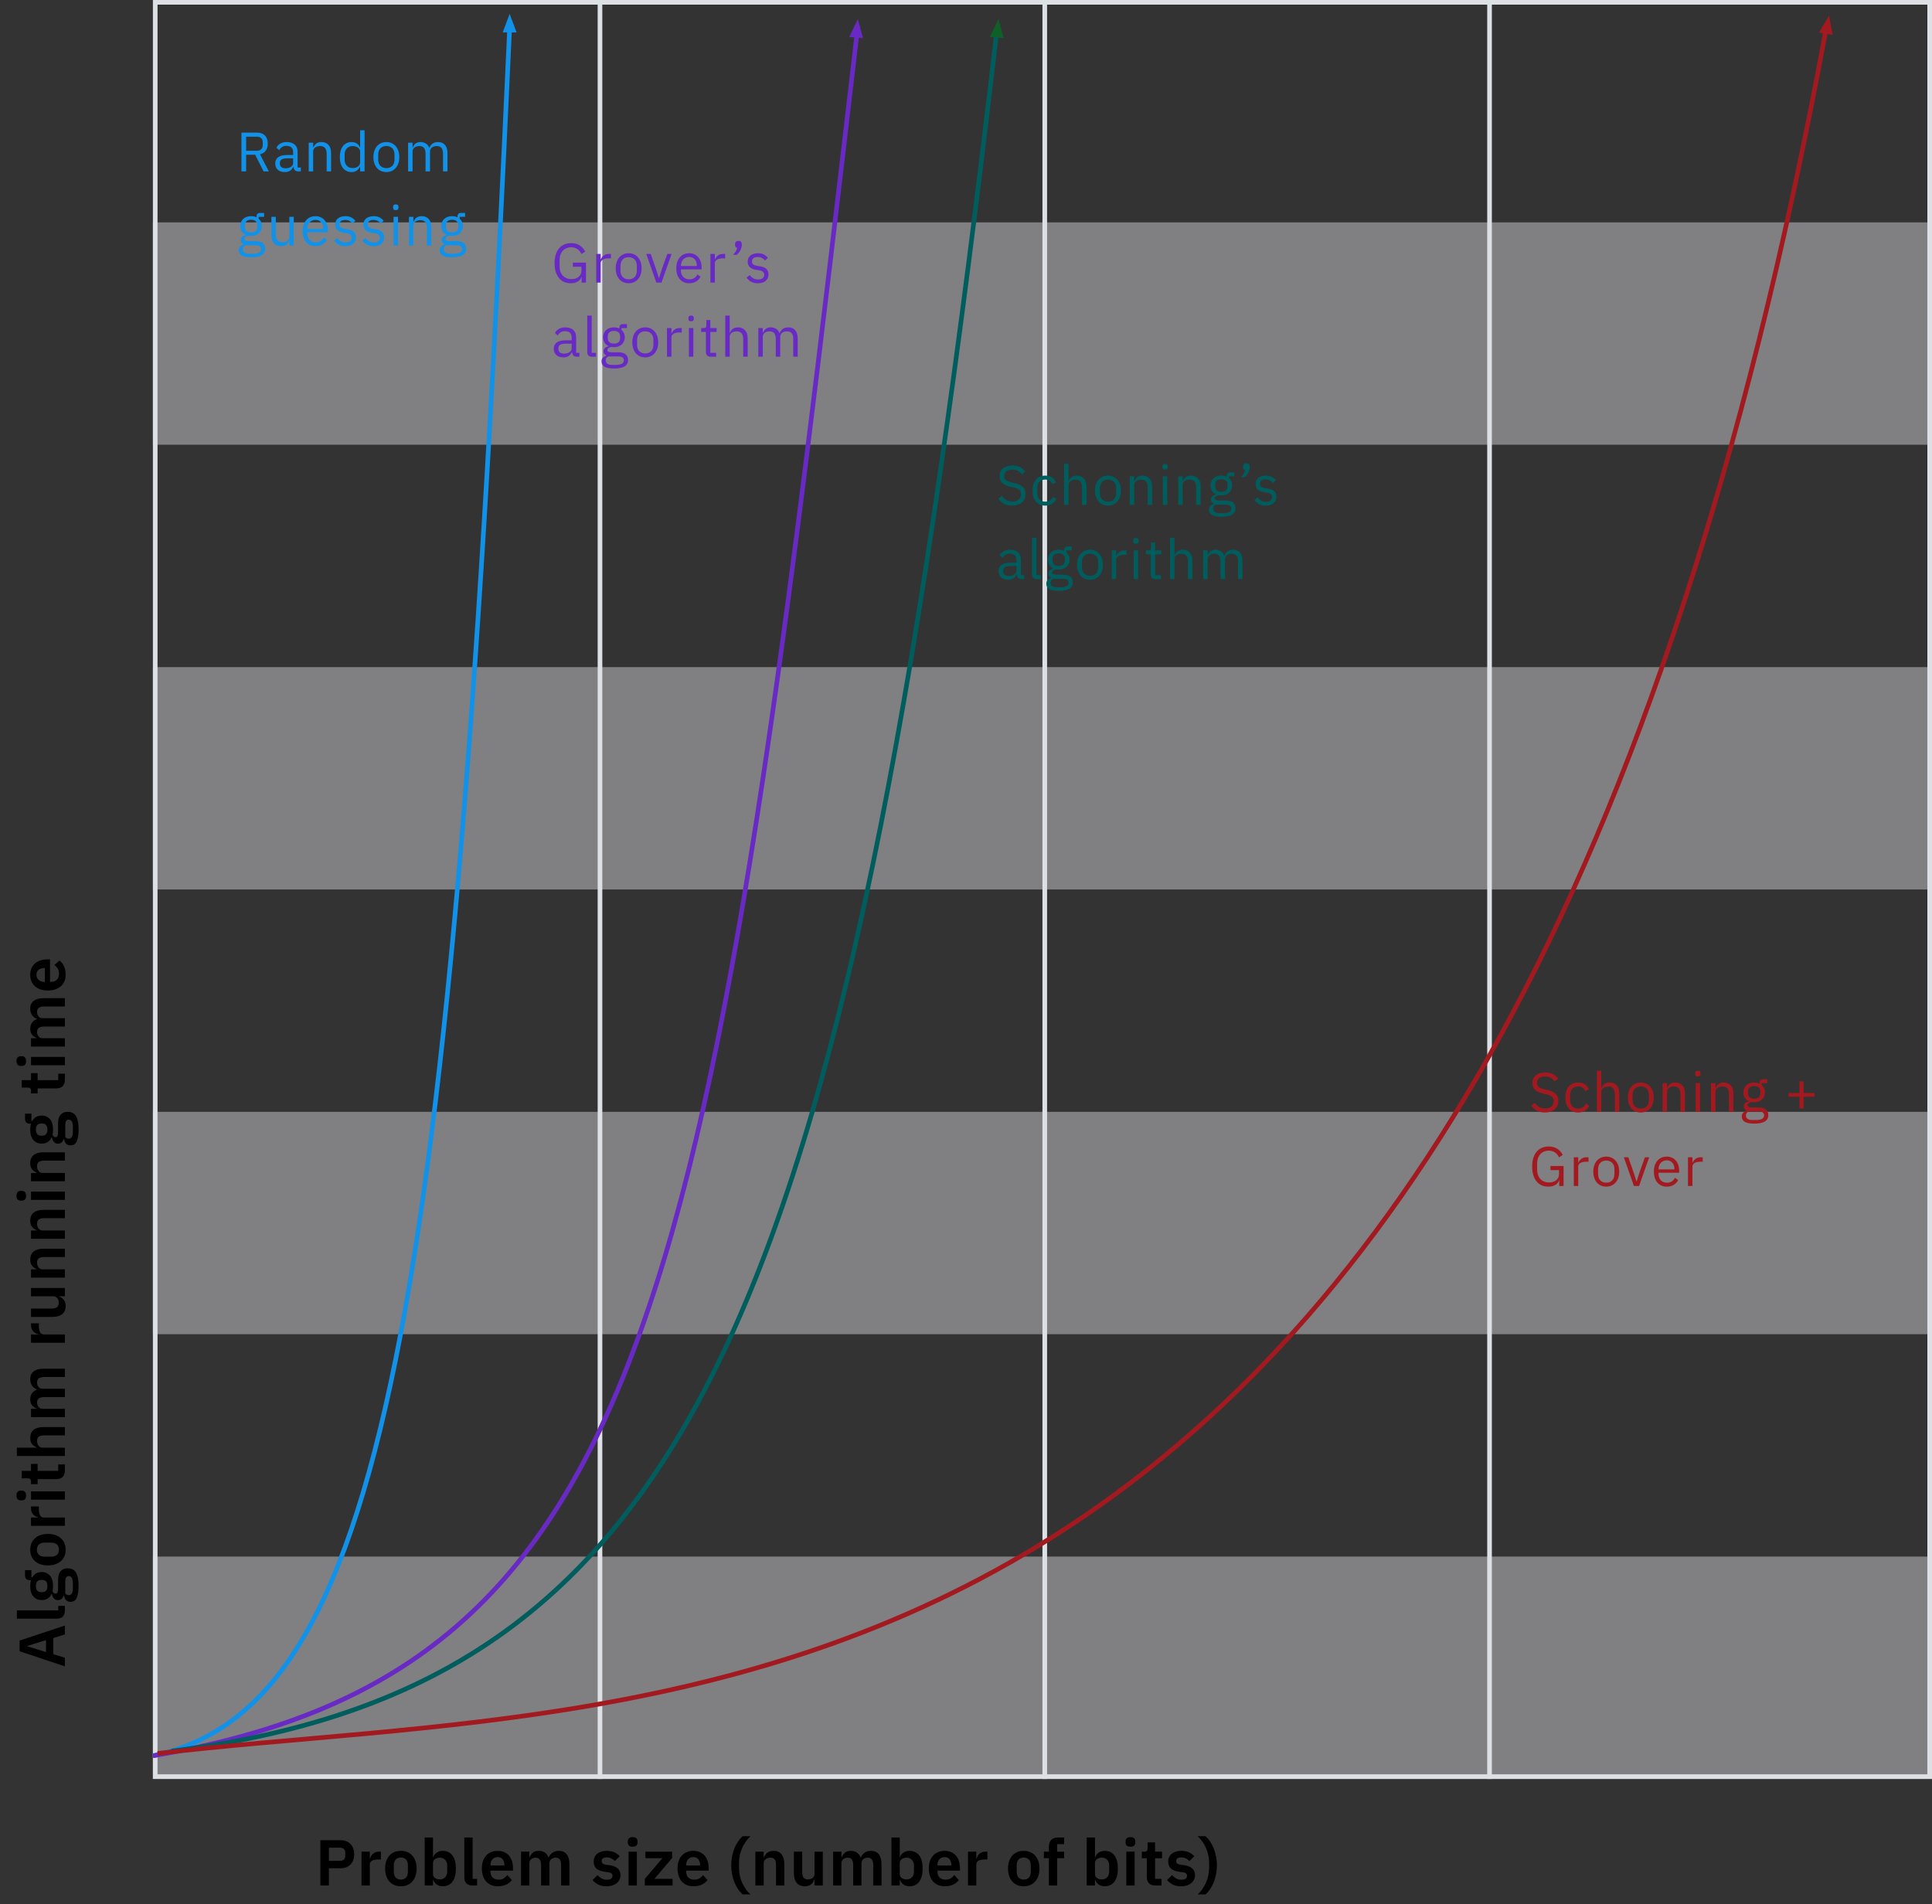 <svg width="417" height="411" viewBox="0 0 417 411" fill="none" xmlns="http://www.w3.org/2000/svg">
<rect x="0" y="0" width="417" height="411" fill="#333333" stroke="none"/>
<rect opacity="0.4" x="33" y="336" width="384" height="48" fill="#F2F4F8"/>
<rect opacity="0.4" x="33" y="240" width="384" height="48" fill="#F2F4F8"/>
<rect opacity="0.4" x="33" y="144" width="384" height="48" fill="#F2F4F8"/>
<rect opacity="0.4" x="33" y="48" width="384" height="48" fill="#F2F4F8"/>
<path d="M69.148 407V397.228H73.544C73.993 397.228 74.394 397.303 74.749 397.452C75.112 397.592 75.421 397.797 75.672 398.068C75.924 398.329 76.116 398.647 76.246 399.02C76.377 399.393 76.442 399.804 76.442 400.252C76.442 400.709 76.377 401.125 76.246 401.498C76.116 401.862 75.924 402.179 75.672 402.45C75.421 402.711 75.112 402.917 74.749 403.066C74.394 403.206 73.993 403.276 73.544 403.276H70.996V407H69.148ZM70.996 401.68H73.376C73.731 401.68 74.011 401.587 74.216 401.4C74.422 401.204 74.525 400.929 74.525 400.574V399.93C74.525 399.575 74.422 399.305 74.216 399.118C74.011 398.931 73.731 398.838 73.376 398.838H70.996V401.68ZM78.028 407V399.692H79.82V401.204H79.891C79.937 401.008 80.007 400.821 80.1 400.644C80.203 400.457 80.334 400.294 80.493 400.154C80.651 400.014 80.838 399.902 81.052 399.818C81.276 399.734 81.533 399.692 81.823 399.692H82.215V401.386H81.654C81.048 401.386 80.591 401.475 80.282 401.652C79.975 401.829 79.82 402.119 79.82 402.52V407H78.028ZM86.514 407.168C85.992 407.168 85.52 407.079 85.1 406.902C84.69 406.725 84.335 406.468 84.036 406.132C83.747 405.796 83.523 405.395 83.364 404.928C83.206 404.452 83.126 403.92 83.126 403.332C83.126 402.744 83.206 402.217 83.364 401.75C83.523 401.283 83.747 400.887 84.036 400.56C84.335 400.224 84.69 399.967 85.1 399.79C85.52 399.613 85.992 399.524 86.514 399.524C87.037 399.524 87.508 399.613 87.928 399.79C88.348 399.967 88.703 400.224 88.992 400.56C89.291 400.887 89.52 401.283 89.678 401.75C89.837 402.217 89.916 402.744 89.916 403.332C89.916 403.92 89.837 404.452 89.678 404.928C89.52 405.395 89.291 405.796 88.992 406.132C88.703 406.468 88.348 406.725 87.928 406.902C87.508 407.079 87.037 407.168 86.514 407.168ZM86.514 405.726C86.99 405.726 87.364 405.581 87.634 405.292C87.905 405.003 88.04 404.578 88.04 404.018V402.66C88.04 402.109 87.905 401.689 87.634 401.4C87.364 401.111 86.99 400.966 86.514 400.966C86.048 400.966 85.679 401.111 85.408 401.4C85.138 401.689 85.002 402.109 85.002 402.66V404.018C85.002 404.578 85.138 405.003 85.408 405.292C85.679 405.581 86.048 405.726 86.514 405.726ZM91.665 396.64H93.457V400.896H93.513C93.644 400.476 93.891 400.145 94.255 399.902C94.619 399.65 95.044 399.524 95.529 399.524C96.462 399.524 97.172 399.855 97.657 400.518C98.152 401.171 98.399 402.109 98.399 403.332C98.399 404.564 98.152 405.511 97.657 406.174C97.172 406.837 96.462 407.168 95.529 407.168C95.044 407.168 94.619 407.042 94.255 406.79C93.9 406.538 93.653 406.202 93.513 405.782H93.457V407H91.665V396.64ZM94.955 405.684C95.422 405.684 95.8 405.53 96.089 405.222C96.378 404.914 96.523 404.499 96.523 403.976V402.716C96.523 402.193 96.378 401.778 96.089 401.47C95.8 401.153 95.422 400.994 94.955 400.994C94.526 400.994 94.166 401.101 93.877 401.316C93.597 401.531 93.457 401.815 93.457 402.17V404.494C93.457 404.877 93.597 405.171 93.877 405.376C94.166 405.581 94.526 405.684 94.955 405.684ZM102.011 407C101.395 407 100.943 406.846 100.653 406.538C100.364 406.23 100.219 405.796 100.219 405.236V396.64H102.011V405.572H102.977V407H102.011ZM107.449 407.168C106.907 407.168 106.422 407.079 105.993 406.902C105.573 406.715 105.213 406.459 104.915 406.132C104.625 405.796 104.401 405.395 104.243 404.928C104.084 404.452 104.005 403.92 104.005 403.332C104.005 402.753 104.079 402.231 104.229 401.764C104.387 401.297 104.611 400.901 104.901 400.574C105.19 400.238 105.545 399.981 105.965 399.804C106.385 399.617 106.861 399.524 107.393 399.524C107.962 399.524 108.457 399.622 108.877 399.818C109.297 400.014 109.642 400.28 109.913 400.616C110.183 400.952 110.384 401.344 110.515 401.792C110.655 402.231 110.725 402.702 110.725 403.206V403.794H105.867V403.976C105.867 404.508 106.016 404.937 106.315 405.264C106.613 405.581 107.057 405.74 107.645 405.74C108.093 405.74 108.457 405.647 108.737 405.46C109.026 405.273 109.283 405.035 109.507 404.746L110.473 405.824C110.174 406.244 109.763 406.575 109.241 406.818C108.727 407.051 108.13 407.168 107.449 407.168ZM107.421 400.868C106.945 400.868 106.567 401.027 106.287 401.344C106.007 401.661 105.867 402.072 105.867 402.576V402.688H108.863V402.562C108.863 402.058 108.737 401.652 108.485 401.344C108.242 401.027 107.887 400.868 107.421 400.868ZM112.461 407V399.692H114.253V400.91H114.323C114.463 400.527 114.687 400.201 114.995 399.93C115.303 399.659 115.733 399.524 116.283 399.524C116.787 399.524 117.221 399.645 117.585 399.888C117.949 400.131 118.22 400.499 118.397 400.994H118.425C118.556 400.583 118.813 400.238 119.195 399.958C119.587 399.669 120.077 399.524 120.665 399.524C121.384 399.524 121.935 399.771 122.317 400.266C122.709 400.761 122.905 401.465 122.905 402.38V407H121.113V402.562C121.113 401.517 120.721 400.994 119.937 400.994C119.76 400.994 119.587 401.022 119.419 401.078C119.261 401.125 119.116 401.199 118.985 401.302C118.864 401.395 118.766 401.517 118.691 401.666C118.617 401.806 118.579 401.974 118.579 402.17V407H116.787V402.562C116.787 401.517 116.395 400.994 115.611 400.994C115.443 400.994 115.275 401.022 115.107 401.078C114.949 401.125 114.804 401.199 114.673 401.302C114.552 401.395 114.449 401.517 114.365 401.666C114.291 401.806 114.253 401.974 114.253 402.17V407H112.461ZM130.912 407.168C130.212 407.168 129.624 407.051 129.148 406.818C128.672 406.575 128.252 406.244 127.888 405.824L128.98 404.76C129.25 405.068 129.544 405.311 129.862 405.488C130.188 405.665 130.562 405.754 130.982 405.754C131.411 405.754 131.719 405.679 131.906 405.53C132.102 405.381 132.2 405.175 132.2 404.914C132.2 404.699 132.13 404.531 131.99 404.41C131.859 404.279 131.63 404.191 131.304 404.144L130.576 404.046C129.782 403.943 129.176 403.719 128.756 403.374C128.345 403.019 128.14 402.506 128.14 401.834C128.14 401.479 128.205 401.162 128.336 400.882C128.466 400.593 128.653 400.35 128.896 400.154C129.138 399.949 129.428 399.795 129.764 399.692C130.109 399.58 130.492 399.524 130.912 399.524C131.266 399.524 131.579 399.552 131.85 399.608C132.13 399.655 132.382 399.729 132.606 399.832C132.83 399.925 133.035 400.047 133.222 400.196C133.408 400.336 133.59 400.495 133.768 400.672L132.718 401.722C132.503 401.498 132.246 401.311 131.948 401.162C131.649 401.013 131.322 400.938 130.968 400.938C130.576 400.938 130.291 401.008 130.114 401.148C129.946 401.288 129.862 401.47 129.862 401.694C129.862 401.937 129.932 402.123 130.072 402.254C130.221 402.375 130.468 402.464 130.814 402.52L131.556 402.618C133.133 402.842 133.922 403.561 133.922 404.774C133.922 405.129 133.847 405.455 133.698 405.754C133.558 406.043 133.357 406.295 133.096 406.51C132.834 406.715 132.517 406.879 132.144 407C131.78 407.112 131.369 407.168 130.912 407.168ZM136.56 398.628C136.187 398.628 135.916 398.544 135.748 398.376C135.589 398.208 135.51 397.993 135.51 397.732V397.452C135.51 397.191 135.589 396.976 135.748 396.808C135.916 396.64 136.187 396.556 136.56 396.556C136.924 396.556 137.19 396.64 137.358 396.808C137.526 396.976 137.61 397.191 137.61 397.452V397.732C137.61 397.993 137.526 398.208 137.358 398.376C137.19 398.544 136.924 398.628 136.56 398.628ZM135.664 399.692H137.456V407H135.664V399.692ZM139.175 407V405.572L142.969 401.106H139.301V399.692H145.069V401.078L141.247 405.572H145.167V407H139.175ZM149.684 407.168C149.143 407.168 148.657 407.079 148.228 406.902C147.808 406.715 147.449 406.459 147.15 406.132C146.861 405.796 146.637 405.395 146.478 404.928C146.319 404.452 146.24 403.92 146.24 403.332C146.24 402.753 146.315 402.231 146.464 401.764C146.623 401.297 146.847 400.901 147.136 400.574C147.425 400.238 147.78 399.981 148.2 399.804C148.62 399.617 149.096 399.524 149.628 399.524C150.197 399.524 150.692 399.622 151.112 399.818C151.532 400.014 151.877 400.28 152.148 400.616C152.419 400.952 152.619 401.344 152.75 401.792C152.89 402.231 152.96 402.702 152.96 403.206V403.794H148.102V403.976C148.102 404.508 148.251 404.937 148.55 405.264C148.849 405.581 149.292 405.74 149.88 405.74C150.328 405.74 150.692 405.647 150.972 405.46C151.261 405.273 151.518 405.035 151.742 404.746L152.708 405.824C152.409 406.244 151.999 406.575 151.476 406.818C150.963 407.051 150.365 407.168 149.684 407.168ZM149.656 400.868C149.18 400.868 148.802 401.027 148.522 401.344C148.242 401.661 148.102 402.072 148.102 402.576V402.688H151.098V402.562C151.098 402.058 150.972 401.652 150.72 401.344C150.477 401.027 150.123 400.868 149.656 400.868ZM157.829 402.632C157.829 401.96 157.89 401.311 158.011 400.686C158.142 400.061 158.315 399.482 158.529 398.95C158.753 398.409 159.015 397.919 159.313 397.48C159.612 397.041 159.939 396.668 160.293 396.36H161.987C161.605 396.715 161.259 397.107 160.951 397.536C160.653 397.965 160.396 398.427 160.181 398.922C159.967 399.407 159.799 399.921 159.677 400.462C159.565 401.003 159.509 401.559 159.509 402.128V403.164C159.509 403.743 159.565 404.307 159.677 404.858C159.799 405.399 159.967 405.917 160.181 406.412C160.405 406.897 160.667 407.355 160.965 407.784C161.273 408.213 161.614 408.596 161.987 408.932H160.293C159.948 408.643 159.626 408.279 159.327 407.84C159.029 407.401 158.767 406.911 158.543 406.37C158.319 405.819 158.142 405.231 158.011 404.606C157.89 403.971 157.829 403.313 157.829 402.632ZM163.042 407V399.692H164.834V400.91H164.904C165.053 400.518 165.287 400.191 165.604 399.93C165.931 399.659 166.379 399.524 166.948 399.524C167.704 399.524 168.283 399.771 168.684 400.266C169.085 400.761 169.286 401.465 169.286 402.38V407H167.494V402.562C167.494 402.039 167.401 401.647 167.214 401.386C167.027 401.125 166.719 400.994 166.29 400.994C166.103 400.994 165.921 401.022 165.744 401.078C165.576 401.125 165.422 401.199 165.282 401.302C165.151 401.395 165.044 401.517 164.96 401.666C164.876 401.806 164.834 401.974 164.834 402.17V407H163.042ZM175.801 405.782H175.731C175.665 405.969 175.577 406.146 175.465 406.314C175.362 406.473 175.227 406.617 175.059 406.748C174.9 406.879 174.704 406.981 174.471 407.056C174.247 407.131 173.985 407.168 173.687 407.168C172.931 407.168 172.352 406.921 171.951 406.426C171.549 405.931 171.349 405.227 171.349 404.312V399.692H173.141V404.13C173.141 404.634 173.239 405.021 173.435 405.292C173.631 405.553 173.943 405.684 174.373 405.684C174.55 405.684 174.723 405.661 174.891 405.614C175.068 405.567 175.222 405.497 175.353 405.404C175.483 405.301 175.591 405.18 175.675 405.04C175.759 404.891 175.801 404.718 175.801 404.522V399.692H177.593V407H175.801V405.782ZM179.823 407V399.692H181.615V400.91H181.685C181.825 400.527 182.049 400.201 182.357 399.93C182.665 399.659 183.094 399.524 183.645 399.524C184.149 399.524 184.583 399.645 184.947 399.888C185.311 400.131 185.582 400.499 185.759 400.994H185.787C185.918 400.583 186.174 400.238 186.557 399.958C186.949 399.669 187.439 399.524 188.027 399.524C188.746 399.524 189.296 399.771 189.679 400.266C190.071 400.761 190.267 401.465 190.267 402.38V407H188.475V402.562C188.475 401.517 188.083 400.994 187.299 400.994C187.122 400.994 186.949 401.022 186.781 401.078C186.622 401.125 186.478 401.199 186.347 401.302C186.226 401.395 186.128 401.517 186.053 401.666C185.978 401.806 185.941 401.974 185.941 402.17V407H184.149V402.562C184.149 401.517 183.757 400.994 182.973 400.994C182.805 400.994 182.637 401.022 182.469 401.078C182.31 401.125 182.166 401.199 182.035 401.302C181.914 401.395 181.811 401.517 181.727 401.666C181.652 401.806 181.615 401.974 181.615 402.17V407H179.823ZM192.411 396.64H194.203V400.896H194.259C194.389 400.476 194.637 400.145 195.001 399.902C195.365 399.65 195.789 399.524 196.275 399.524C197.208 399.524 197.917 399.855 198.403 400.518C198.897 401.171 199.145 402.109 199.145 403.332C199.145 404.564 198.897 405.511 198.403 406.174C197.917 406.837 197.208 407.168 196.275 407.168C195.789 407.168 195.365 407.042 195.001 406.79C194.646 406.538 194.399 406.202 194.259 405.782H194.203V407H192.411V396.64ZM195.701 405.684C196.167 405.684 196.545 405.53 196.835 405.222C197.124 404.914 197.269 404.499 197.269 403.976V402.716C197.269 402.193 197.124 401.778 196.835 401.47C196.545 401.153 196.167 400.994 195.701 400.994C195.271 400.994 194.912 401.101 194.623 401.316C194.343 401.531 194.203 401.815 194.203 402.17V404.494C194.203 404.877 194.343 405.171 194.623 405.376C194.912 405.581 195.271 405.684 195.701 405.684ZM203.919 407.168C203.378 407.168 202.893 407.079 202.463 406.902C202.043 406.715 201.684 406.459 201.385 406.132C201.096 405.796 200.872 405.395 200.713 404.928C200.555 404.452 200.475 403.92 200.475 403.332C200.475 402.753 200.55 402.231 200.699 401.764C200.858 401.297 201.082 400.901 201.371 400.574C201.661 400.238 202.015 399.981 202.435 399.804C202.855 399.617 203.331 399.524 203.863 399.524C204.433 399.524 204.927 399.622 205.347 399.818C205.767 400.014 206.113 400.28 206.383 400.616C206.654 400.952 206.855 401.344 206.985 401.792C207.125 402.231 207.195 402.702 207.195 403.206V403.794H202.337V403.976C202.337 404.508 202.487 404.937 202.785 405.264C203.084 405.581 203.527 405.74 204.115 405.74C204.563 405.74 204.927 405.647 205.207 405.46C205.497 405.273 205.753 405.035 205.977 404.746L206.943 405.824C206.645 406.244 206.234 406.575 205.711 406.818C205.198 407.051 204.601 407.168 203.919 407.168ZM203.891 400.868C203.415 400.868 203.037 401.027 202.757 401.344C202.477 401.661 202.337 402.072 202.337 402.576V402.688H205.333V402.562C205.333 402.058 205.207 401.652 204.955 401.344C204.713 401.027 204.358 400.868 203.891 400.868ZM208.932 407V399.692H210.724V401.204H210.794C210.841 401.008 210.911 400.821 211.004 400.644C211.107 400.457 211.237 400.294 211.396 400.154C211.555 400.014 211.741 399.902 211.956 399.818C212.18 399.734 212.437 399.692 212.726 399.692H213.118V401.386H212.558C211.951 401.386 211.494 401.475 211.186 401.652C210.878 401.829 210.724 402.119 210.724 402.52V407H208.932ZM220.955 407.168C220.432 407.168 219.961 407.079 219.541 406.902C219.13 406.725 218.775 406.468 218.477 406.132C218.187 405.796 217.963 405.395 217.805 404.928C217.646 404.452 217.567 403.92 217.567 403.332C217.567 402.744 217.646 402.217 217.805 401.75C217.963 401.283 218.187 400.887 218.477 400.56C218.775 400.224 219.13 399.967 219.541 399.79C219.961 399.613 220.432 399.524 220.955 399.524C221.477 399.524 221.949 399.613 222.369 399.79C222.789 399.967 223.143 400.224 223.433 400.56C223.731 400.887 223.96 401.283 224.119 401.75C224.277 402.217 224.357 402.744 224.357 403.332C224.357 403.92 224.277 404.452 224.119 404.928C223.96 405.395 223.731 405.796 223.433 406.132C223.143 406.468 222.789 406.725 222.369 406.902C221.949 407.079 221.477 407.168 220.955 407.168ZM220.955 405.726C221.431 405.726 221.804 405.581 222.075 405.292C222.345 405.003 222.481 404.578 222.481 404.018V402.66C222.481 402.109 222.345 401.689 222.075 401.4C221.804 401.111 221.431 400.966 220.955 400.966C220.488 400.966 220.119 401.111 219.849 401.4C219.578 401.689 219.443 402.109 219.443 402.66V404.018C219.443 404.578 219.578 405.003 219.849 405.292C220.119 405.581 220.488 405.726 220.955 405.726ZM226.387 401.106H225.309V399.692H226.387V398.642C226.387 397.998 226.555 397.503 226.891 397.158C227.237 396.813 227.741 396.64 228.403 396.64H229.677V398.068H228.179V399.692H229.677V401.106H228.179V407H226.387V401.106ZM234.546 396.64H236.338V400.896H236.394C236.525 400.476 236.772 400.145 237.136 399.902C237.5 399.65 237.925 399.524 238.41 399.524C239.344 399.524 240.053 399.855 240.538 400.518C241.033 401.171 241.28 402.109 241.28 403.332C241.28 404.564 241.033 405.511 240.538 406.174C240.053 406.837 239.344 407.168 238.41 407.168C237.925 407.168 237.5 407.042 237.136 406.79C236.782 406.538 236.534 406.202 236.394 405.782H236.338V407H234.546V396.64ZM237.836 405.684C238.303 405.684 238.681 405.53 238.97 405.222C239.26 404.914 239.404 404.499 239.404 403.976V402.716C239.404 402.193 239.26 401.778 238.97 401.47C238.681 401.153 238.303 400.994 237.836 400.994C237.407 400.994 237.048 401.101 236.758 401.316C236.478 401.531 236.338 401.815 236.338 402.17V404.494C236.338 404.877 236.478 405.171 236.758 405.376C237.048 405.581 237.407 405.684 237.836 405.684ZM243.997 398.628C243.624 398.628 243.353 398.544 243.185 398.376C243.026 398.208 242.947 397.993 242.947 397.732V397.452C242.947 397.191 243.026 396.976 243.185 396.808C243.353 396.64 243.624 396.556 243.997 396.556C244.361 396.556 244.627 396.64 244.795 396.808C244.963 396.976 245.047 397.191 245.047 397.452V397.732C245.047 397.993 244.963 398.208 244.795 398.376C244.627 398.544 244.361 398.628 243.997 398.628ZM243.101 399.692H244.893V407H243.101V399.692ZM249.412 407C248.796 407 248.325 406.841 247.998 406.524C247.681 406.197 247.522 405.735 247.522 405.138V401.12H246.444V399.692H247.004C247.275 399.692 247.457 399.631 247.55 399.51C247.653 399.379 247.704 399.188 247.704 398.936V397.69H249.314V399.692H250.812V401.12H249.314V405.572H250.7V407H249.412ZM254.92 407.168C254.22 407.168 253.632 407.051 253.156 406.818C252.68 406.575 252.26 406.244 251.896 405.824L252.988 404.76C253.259 405.068 253.553 405.311 253.87 405.488C254.197 405.665 254.57 405.754 254.99 405.754C255.42 405.754 255.728 405.679 255.914 405.53C256.11 405.381 256.208 405.175 256.208 404.914C256.208 404.699 256.138 404.531 255.998 404.41C255.868 404.279 255.639 404.191 255.312 404.144L254.584 404.046C253.791 403.943 253.184 403.719 252.764 403.374C252.354 403.019 252.148 402.506 252.148 401.834C252.148 401.479 252.214 401.162 252.344 400.882C252.475 400.593 252.662 400.35 252.904 400.154C253.147 399.949 253.436 399.795 253.772 399.692C254.118 399.58 254.5 399.524 254.92 399.524C255.275 399.524 255.588 399.552 255.858 399.608C256.138 399.655 256.39 399.729 256.614 399.832C256.838 399.925 257.044 400.047 257.23 400.196C257.417 400.336 257.599 400.495 257.776 400.672L256.726 401.722C256.512 401.498 256.255 401.311 255.956 401.162C255.658 401.013 255.331 400.938 254.976 400.938C254.584 400.938 254.3 401.008 254.122 401.148C253.954 401.288 253.87 401.47 253.87 401.694C253.87 401.937 253.94 402.123 254.08 402.254C254.23 402.375 254.477 402.464 254.822 402.52L255.564 402.618C257.142 402.842 257.93 403.561 257.93 404.774C257.93 405.129 257.856 405.455 257.706 405.754C257.566 406.043 257.366 406.295 257.104 406.51C256.843 406.715 256.526 406.879 256.152 407C255.788 407.112 255.378 407.168 254.92 407.168ZM262.655 402.632C262.655 403.313 262.589 403.971 262.459 404.606C262.337 405.231 262.165 405.819 261.941 406.37C261.717 406.911 261.455 407.401 261.157 407.84C260.858 408.279 260.536 408.643 260.191 408.932H258.497C258.87 408.596 259.206 408.213 259.505 407.784C259.813 407.355 260.074 406.897 260.289 406.412C260.513 405.917 260.681 405.399 260.793 404.858C260.914 404.307 260.975 403.743 260.975 403.164V402.128C260.975 401.559 260.914 401.003 260.793 400.462C260.681 399.921 260.517 399.407 260.303 398.922C260.088 398.427 259.827 397.965 259.519 397.536C259.22 397.107 258.879 396.715 258.497 396.36H260.191C260.545 396.668 260.872 397.041 261.171 397.48C261.469 397.919 261.726 398.409 261.941 398.95C262.165 399.482 262.337 400.061 262.459 400.686C262.589 401.311 262.655 401.96 262.655 402.632Z" fill="black"/>
<path d="M14 352.804L11.508 353.588V357.06L14 357.83V359.706L4.228 356.43V354.134L14 350.886V352.804ZM5.908 355.296V355.366L9.926 356.612V354.036L5.908 355.296ZM14 347.606C14 348.222 13.846 348.674 13.538 348.964C13.23 349.253 12.796 349.398 12.236 349.398H3.64V347.606H12.572V346.64H14V347.606ZM14.616 338.529C14.999 338.529 15.335 338.599 15.624 338.739C15.923 338.869 16.17 339.089 16.366 339.397C16.562 339.705 16.711 340.101 16.814 340.587C16.917 341.072 16.968 341.665 16.968 342.365C16.968 342.981 16.926 343.503 16.842 343.933C16.767 344.362 16.655 344.717 16.506 344.997C16.366 345.267 16.189 345.463 15.974 345.585C15.759 345.706 15.517 345.767 15.246 345.767C14.835 345.767 14.513 345.655 14.28 345.431C14.056 345.197 13.911 344.875 13.846 344.465H13.692C13.617 344.763 13.473 344.997 13.258 345.165C13.034 345.323 12.773 345.403 12.474 345.403C12.287 345.403 12.124 345.365 11.984 345.291C11.835 345.216 11.709 345.118 11.606 344.997C11.503 344.866 11.419 344.721 11.354 344.563C11.279 344.404 11.223 344.236 11.186 344.059H11.13C10.925 344.507 10.64 344.843 10.276 345.067C9.912 345.281 9.487 345.389 9.002 345.389C8.255 345.389 7.658 345.132 7.21 344.619C6.753 344.105 6.524 343.354 6.524 342.365C6.524 342.141 6.538 341.921 6.566 341.707C6.594 341.483 6.641 341.277 6.706 341.091H6.468C5.759 341.091 5.404 340.745 5.404 340.055V338.921H6.776V340.475H6.972C7.187 340.092 7.467 339.807 7.812 339.621C8.157 339.434 8.554 339.341 9.002 339.341C9.739 339.341 10.332 339.597 10.78 340.111C11.228 340.615 11.452 341.366 11.452 342.365C11.452 342.794 11.41 343.167 11.326 343.485C11.391 343.625 11.48 343.746 11.592 343.849C11.695 343.951 11.825 344.003 11.984 344.003C12.348 344.003 12.53 343.685 12.53 343.051V341.091C12.53 340.195 12.717 339.546 13.09 339.145C13.454 338.734 13.963 338.529 14.616 338.529ZM14.826 340.209C14.593 340.209 14.411 340.302 14.28 340.489C14.149 340.675 14.084 340.997 14.084 341.455V343.947C14.271 344.199 14.523 344.325 14.84 344.325C15.12 344.325 15.339 344.208 15.498 343.975C15.657 343.741 15.736 343.345 15.736 342.785V341.889C15.736 341.301 15.661 340.876 15.512 340.615C15.363 340.344 15.134 340.209 14.826 340.209ZM10.234 342.365C10.234 341.487 9.861 341.049 9.114 341.049H8.876C8.129 341.049 7.756 341.487 7.756 342.365C7.756 343.242 8.129 343.681 8.876 343.681H9.114C9.861 343.681 10.234 343.242 10.234 342.365ZM14.168 334.518C14.168 335.04 14.079 335.512 13.902 335.932C13.725 336.342 13.468 336.697 13.132 336.996C12.796 337.285 12.395 337.509 11.928 337.668C11.452 337.826 10.92 337.906 10.332 337.906C9.744 337.906 9.217 337.826 8.75 337.668C8.283 337.509 7.887 337.285 7.56 336.996C7.224 336.697 6.967 336.342 6.79 335.932C6.613 335.512 6.524 335.04 6.524 334.518C6.524 333.995 6.613 333.524 6.79 333.104C6.967 332.684 7.224 332.329 7.56 332.04C7.887 331.741 8.283 331.512 8.75 331.354C9.217 331.195 9.744 331.116 10.332 331.116C10.92 331.116 11.452 331.195 11.928 331.354C12.395 331.512 12.796 331.741 13.132 332.04C13.468 332.329 13.725 332.684 13.902 333.104C14.079 333.524 14.168 333.995 14.168 334.518ZM12.726 334.518C12.726 334.042 12.581 333.668 12.292 333.398C12.003 333.127 11.578 332.992 11.018 332.992H9.66C9.109 332.992 8.689 333.127 8.4 333.398C8.111 333.668 7.966 334.042 7.966 334.518C7.966 334.984 8.111 335.353 8.4 335.624C8.689 335.894 9.109 336.03 9.66 336.03H11.018C11.578 336.03 12.003 335.894 12.292 335.624C12.581 335.353 12.726 334.984 12.726 334.518ZM14 329.367H6.692V327.575H8.204V327.505C8.008 327.458 7.821 327.388 7.644 327.295C7.457 327.192 7.294 327.062 7.154 326.903C7.014 326.744 6.902 326.558 6.818 326.343C6.734 326.119 6.692 325.862 6.692 325.573V325.181H8.386V325.741C8.386 326.348 8.475 326.805 8.652 327.113C8.829 327.421 9.119 327.575 9.52 327.575H14V329.367ZM5.628 322.815C5.628 323.188 5.544 323.459 5.376 323.627C5.208 323.786 4.993 323.865 4.732 323.865H4.452C4.191 323.865 3.976 323.786 3.808 323.627C3.64 323.459 3.556 323.188 3.556 322.815C3.556 322.451 3.64 322.185 3.808 322.017C3.976 321.849 4.191 321.765 4.452 321.765H4.732C4.993 321.765 5.208 321.849 5.376 322.017C5.544 322.185 5.628 322.451 5.628 322.815ZM6.692 323.711V321.919H14V323.711H6.692ZM14 317.4C14 318.016 13.841 318.487 13.524 318.814C13.197 319.131 12.735 319.29 12.138 319.29H8.12V320.368H6.692V319.808C6.692 319.537 6.631 319.355 6.51 319.262C6.379 319.159 6.188 319.108 5.936 319.108H4.69V317.498H6.692V316H8.12V317.498H12.572V316.112H14V317.4ZM3.64 314.285V312.493H7.91V312.423C7.518 312.274 7.191 312.041 6.93 311.723C6.659 311.397 6.524 310.949 6.524 310.379C6.524 309.623 6.771 309.045 7.266 308.643C7.761 308.242 8.465 308.041 9.38 308.041H14V309.833H9.562C9.039 309.833 8.647 309.927 8.386 310.113C8.125 310.3 7.994 310.608 7.994 311.037C7.994 311.224 8.022 311.406 8.078 311.583C8.125 311.751 8.199 311.905 8.302 312.045C8.395 312.176 8.517 312.283 8.666 312.367C8.806 312.451 8.974 312.493 9.17 312.493H14V314.285H3.64ZM14 305.895H6.692V304.103H7.91V304.033C7.527 303.893 7.201 303.669 6.93 303.361C6.659 303.053 6.524 302.624 6.524 302.073C6.524 301.569 6.645 301.135 6.888 300.771C7.131 300.407 7.499 300.136 7.994 299.959V299.931C7.583 299.8 7.238 299.544 6.958 299.161C6.669 298.769 6.524 298.279 6.524 297.691C6.524 296.972 6.771 296.422 7.266 296.039C7.761 295.647 8.465 295.451 9.38 295.451H14V297.243H9.562C8.517 297.243 7.994 297.635 7.994 298.419C7.994 298.596 8.022 298.769 8.078 298.937C8.125 299.096 8.199 299.24 8.302 299.371C8.395 299.492 8.517 299.59 8.666 299.665C8.806 299.74 8.974 299.777 9.17 299.777H14V301.569H9.562C8.517 301.569 7.994 301.961 7.994 302.745C7.994 302.913 8.022 303.081 8.078 303.249C8.125 303.408 8.199 303.552 8.302 303.683C8.395 303.804 8.517 303.907 8.666 303.991C8.806 304.066 8.974 304.103 9.17 304.103H14V305.895ZM14 289.839H6.692V288.047H8.204V287.977C8.008 287.93 7.821 287.86 7.644 287.767C7.457 287.664 7.294 287.533 7.154 287.375C7.014 287.216 6.902 287.029 6.818 286.815C6.734 286.591 6.692 286.334 6.692 286.045V285.653H8.386V286.213C8.386 286.819 8.475 287.277 8.652 287.585C8.829 287.893 9.119 288.047 9.52 288.047H14V289.839ZM12.782 279.815V279.885C12.969 279.95 13.146 280.039 13.314 280.151C13.473 280.253 13.617 280.389 13.748 280.557C13.879 280.715 13.981 280.911 14.056 281.145C14.131 281.369 14.168 281.63 14.168 281.929C14.168 282.685 13.921 283.263 13.426 283.665C12.931 284.066 12.227 284.267 11.312 284.267H6.692V282.475H11.13C11.634 282.475 12.021 282.377 12.292 282.181C12.553 281.985 12.684 281.672 12.684 281.243C12.684 281.065 12.661 280.893 12.614 280.725C12.567 280.547 12.497 280.393 12.404 280.263C12.301 280.132 12.18 280.025 12.04 279.941C11.891 279.857 11.718 279.815 11.522 279.815H6.692V278.023H14V279.815H12.782ZM14 275.792H6.692V274H7.91V273.93C7.518 273.781 7.191 273.547 6.93 273.23C6.659 272.903 6.524 272.455 6.524 271.886C6.524 271.13 6.771 270.551 7.266 270.15C7.761 269.749 8.465 269.548 9.38 269.548H14V271.34H9.562C9.039 271.34 8.647 271.433 8.386 271.62C8.125 271.807 7.994 272.115 7.994 272.544C7.994 272.731 8.022 272.913 8.078 273.09C8.125 273.258 8.199 273.412 8.302 273.552C8.395 273.683 8.517 273.79 8.666 273.874C8.806 273.958 8.974 274 9.17 274H14V275.792ZM14 267.402H6.692V265.61H7.91V265.54C7.518 265.39 7.191 265.157 6.93 264.84C6.659 264.513 6.524 264.065 6.524 263.496C6.524 262.74 6.771 262.161 7.266 261.76C7.761 261.358 8.465 261.158 9.38 261.158H14V262.95H9.562C9.039 262.95 8.647 263.043 8.386 263.23C8.125 263.416 7.994 263.724 7.994 264.154C7.994 264.34 8.022 264.522 8.078 264.7C8.125 264.868 8.199 265.022 8.302 265.162C8.395 265.292 8.517 265.4 8.666 265.484C8.806 265.568 8.974 265.61 9.17 265.61H14V267.402ZM5.628 258.115C5.628 258.488 5.544 258.759 5.376 258.927C5.208 259.086 4.993 259.165 4.732 259.165H4.452C4.191 259.165 3.976 259.086 3.808 258.927C3.64 258.759 3.556 258.488 3.556 258.115C3.556 257.751 3.64 257.485 3.808 257.317C3.976 257.149 4.191 257.065 4.452 257.065H4.732C4.993 257.065 5.208 257.149 5.376 257.317C5.544 257.485 5.628 257.751 5.628 258.115ZM6.692 259.011V257.219H14V259.011H6.692ZM14 254.982H6.692V253.19H7.91V253.12C7.518 252.971 7.191 252.737 6.93 252.42C6.659 252.093 6.524 251.645 6.524 251.076C6.524 250.32 6.771 249.741 7.266 249.34C7.761 248.939 8.465 248.738 9.38 248.738H14V250.53H9.562C9.039 250.53 8.647 250.623 8.386 250.81C8.125 250.997 7.994 251.305 7.994 251.734C7.994 251.921 8.022 252.103 8.078 252.28C8.125 252.448 8.199 252.602 8.302 252.742C8.395 252.873 8.517 252.98 8.666 253.064C8.806 253.148 8.974 253.19 9.17 253.19H14V254.982ZM14.616 239.998C14.999 239.998 15.335 240.068 15.624 240.208C15.923 240.338 16.17 240.558 16.366 240.866C16.562 241.174 16.711 241.57 16.814 242.056C16.917 242.541 16.968 243.134 16.968 243.834C16.968 244.45 16.926 244.972 16.842 245.402C16.767 245.831 16.655 246.186 16.506 246.466C16.366 246.736 16.189 246.932 15.974 247.054C15.759 247.175 15.517 247.236 15.246 247.236C14.835 247.236 14.513 247.124 14.28 246.9C14.056 246.666 13.911 246.344 13.846 245.934H13.692C13.617 246.232 13.473 246.466 13.258 246.634C13.034 246.792 12.773 246.872 12.474 246.872C12.287 246.872 12.124 246.834 11.984 246.76C11.835 246.685 11.709 246.587 11.606 246.466C11.503 246.335 11.419 246.19 11.354 246.032C11.279 245.873 11.223 245.705 11.186 245.528H11.13C10.925 245.976 10.64 246.312 10.276 246.536C9.912 246.75 9.487 246.858 9.002 246.858C8.255 246.858 7.658 246.601 7.21 246.088C6.753 245.574 6.524 244.823 6.524 243.834C6.524 243.61 6.538 243.39 6.566 243.176C6.594 242.952 6.641 242.746 6.706 242.56H6.468C5.759 242.56 5.404 242.214 5.404 241.524V240.39H6.776V241.944H6.972C7.187 241.561 7.467 241.276 7.812 241.09C8.157 240.903 8.554 240.81 9.002 240.81C9.739 240.81 10.332 241.066 10.78 241.58C11.228 242.084 11.452 242.835 11.452 243.834C11.452 244.263 11.41 244.636 11.326 244.954C11.391 245.094 11.48 245.215 11.592 245.318C11.695 245.42 11.825 245.472 11.984 245.472C12.348 245.472 12.53 245.154 12.53 244.52V242.56C12.53 241.664 12.717 241.015 13.09 240.614C13.454 240.203 13.963 239.998 14.616 239.998ZM14.826 241.678C14.593 241.678 14.411 241.771 14.28 241.958C14.149 242.144 14.084 242.466 14.084 242.924V245.416C14.271 245.668 14.523 245.794 14.84 245.794C15.12 245.794 15.339 245.677 15.498 245.444C15.657 245.21 15.736 244.814 15.736 244.254V243.358C15.736 242.77 15.661 242.345 15.512 242.084C15.363 241.813 15.134 241.678 14.826 241.678ZM10.234 243.834C10.234 242.956 9.861 242.518 9.114 242.518H8.876C8.129 242.518 7.756 242.956 7.756 243.834C7.756 244.711 8.129 245.15 8.876 245.15H9.114C9.861 245.15 10.234 244.711 10.234 243.834ZM14 233.052C14 233.668 13.841 234.139 13.524 234.466C13.197 234.783 12.735 234.942 12.138 234.942H8.12V236.02H6.692V235.46C6.692 235.189 6.631 235.007 6.51 234.914C6.379 234.811 6.188 234.76 5.936 234.76H4.69V233.15H6.692V231.652H8.12V233.15H12.572V231.764H14V233.052ZM5.628 229.042C5.628 229.415 5.544 229.686 5.376 229.854C5.208 230.012 4.993 230.092 4.732 230.092H4.452C4.191 230.092 3.976 230.012 3.808 229.854C3.64 229.686 3.556 229.415 3.556 229.042C3.556 228.678 3.64 228.412 3.808 228.244C3.976 228.076 4.191 227.992 4.452 227.992H4.732C4.993 227.992 5.208 228.076 5.376 228.244C5.544 228.412 5.628 228.678 5.628 229.042ZM6.692 229.938V228.146H14V229.938H6.692ZM14 225.909H6.692V224.117H7.91V224.047C7.527 223.907 7.201 223.683 6.93 223.375C6.659 223.067 6.524 222.637 6.524 222.087C6.524 221.583 6.645 221.149 6.888 220.785C7.131 220.421 7.499 220.15 7.994 219.973V219.945C7.583 219.814 7.238 219.557 6.958 219.175C6.669 218.783 6.524 218.293 6.524 217.705C6.524 216.986 6.771 216.435 7.266 216.053C7.761 215.661 8.465 215.465 9.38 215.465H14V217.257H9.562C8.517 217.257 7.994 217.649 7.994 218.433C7.994 218.61 8.022 218.783 8.078 218.951C8.125 219.109 8.199 219.254 8.302 219.385C8.395 219.506 8.517 219.604 8.666 219.679C8.806 219.753 8.974 219.791 9.17 219.791H14V221.583H9.562C8.517 221.583 7.994 221.975 7.994 222.759C7.994 222.927 8.022 223.095 8.078 223.263C8.125 223.421 8.199 223.566 8.302 223.697C8.395 223.818 8.517 223.921 8.666 224.005C8.806 224.079 8.974 224.117 9.17 224.117H14V225.909ZM14.168 210.367C14.168 210.908 14.079 211.393 13.902 211.823C13.715 212.243 13.459 212.602 13.132 212.901C12.796 213.19 12.395 213.414 11.928 213.573C11.452 213.731 10.92 213.811 10.332 213.811C9.753 213.811 9.231 213.736 8.764 213.587C8.297 213.428 7.901 213.204 7.574 212.915C7.238 212.625 6.981 212.271 6.804 211.851C6.617 211.431 6.524 210.955 6.524 210.423C6.524 209.853 6.622 209.359 6.818 208.939C7.014 208.519 7.28 208.173 7.616 207.903C7.952 207.632 8.344 207.431 8.792 207.301C9.231 207.161 9.702 207.091 10.206 207.091H10.794V211.949H10.976C11.508 211.949 11.937 211.799 12.264 211.501C12.581 211.202 12.74 210.759 12.74 210.171C12.74 209.723 12.647 209.359 12.46 209.079C12.273 208.789 12.035 208.533 11.746 208.309L12.824 207.343C13.244 207.641 13.575 208.052 13.818 208.575C14.051 209.088 14.168 209.685 14.168 210.367ZM7.868 210.395C7.868 210.871 8.027 211.249 8.344 211.529C8.661 211.809 9.072 211.949 9.576 211.949H9.688V208.953H9.562C9.058 208.953 8.652 209.079 8.344 209.331C8.027 209.573 7.868 209.928 7.868 210.395Z" fill="black"/>
<line x1="129.5" x2="129.5" y2="384" stroke="#DDE1E6"/>
<line x1="225.5" x2="225.5" y2="384" stroke="#DDE1E6"/>
<line x1="321.5" x2="321.5" y2="384" stroke="#DDE1E6"/>
<rect x="33.5" y="0.5" width="383" height="383" stroke="#DDE1E6"/>
<path d="M125.54 59.776H125.504C125.4 60.168 125.144 60.496 124.736 60.76C124.336 61.016 123.816 61.144 123.176 61.144C122.664 61.144 122.192 61.052 121.76 60.868C121.336 60.676 120.972 60.4 120.668 60.04C120.364 59.672 120.124 59.22 119.948 58.684C119.78 58.14 119.696 57.516 119.696 56.812C119.696 56.116 119.78 55.5 119.948 54.964C120.116 54.42 120.356 53.968 120.668 53.608C120.98 53.24 121.356 52.96 121.796 52.768C122.236 52.576 122.724 52.48 123.26 52.48C124.012 52.48 124.64 52.648 125.144 52.984C125.648 53.32 126.036 53.764 126.308 54.316L125.48 54.82C125.288 54.372 125 54.02 124.616 53.764C124.24 53.508 123.788 53.38 123.26 53.38C122.892 53.38 122.556 53.448 122.252 53.584C121.948 53.712 121.684 53.896 121.46 54.136C121.244 54.376 121.076 54.664 120.956 55C120.836 55.336 120.776 55.712 120.776 56.128V57.484C120.776 57.9 120.836 58.28 120.956 58.624C121.076 58.96 121.244 59.248 121.46 59.488C121.684 59.728 121.956 59.916 122.276 60.052C122.596 60.18 122.956 60.244 123.356 60.244C123.644 60.244 123.916 60.208 124.172 60.136C124.436 60.056 124.664 59.94 124.856 59.788C125.056 59.636 125.212 59.448 125.324 59.224C125.436 58.992 125.492 58.72 125.492 58.408V57.58H123.644V56.692H126.476V61H125.54V59.776ZM128.684 61V54.808H129.644V55.948H129.704C129.816 55.652 130.016 55.388 130.304 55.156C130.592 54.924 130.988 54.808 131.492 54.808H131.864V55.768H131.3C130.78 55.768 130.372 55.868 130.076 56.068C129.788 56.26 129.644 56.504 129.644 56.8V61H128.684ZM135.691 61.144C135.275 61.144 134.895 61.068 134.551 60.916C134.207 60.764 133.911 60.548 133.663 60.268C133.423 59.98 133.235 59.64 133.099 59.248C132.963 58.848 132.895 58.4 132.895 57.904C132.895 57.416 132.963 56.972 133.099 56.572C133.235 56.172 133.423 55.832 133.663 55.552C133.911 55.264 134.207 55.044 134.551 54.892C134.895 54.74 135.275 54.664 135.691 54.664C136.107 54.664 136.483 54.74 136.819 54.892C137.163 55.044 137.459 55.264 137.707 55.552C137.955 55.832 138.147 56.172 138.283 56.572C138.419 56.972 138.487 57.416 138.487 57.904C138.487 58.4 138.419 58.848 138.283 59.248C138.147 59.64 137.955 59.98 137.707 60.268C137.459 60.548 137.163 60.764 136.819 60.916C136.483 61.068 136.107 61.144 135.691 61.144ZM135.691 60.292C136.211 60.292 136.635 60.132 136.963 59.812C137.291 59.492 137.455 59.004 137.455 58.348V57.46C137.455 56.804 137.291 56.316 136.963 55.996C136.635 55.676 136.211 55.516 135.691 55.516C135.171 55.516 134.747 55.676 134.419 55.996C134.091 56.316 133.927 56.804 133.927 57.46V58.348C133.927 59.004 134.091 59.492 134.419 59.812C134.747 60.132 135.171 60.292 135.691 60.292ZM141.66 61L139.488 54.808H140.448L141.528 57.88L142.2 59.992H142.26L142.932 57.88L144.036 54.808H144.96L142.776 61H141.66ZM148.753 61.144C148.329 61.144 147.945 61.068 147.601 60.916C147.265 60.764 146.973 60.548 146.725 60.268C146.485 59.98 146.297 59.64 146.161 59.248C146.033 58.848 145.969 58.4 145.969 57.904C145.969 57.416 146.033 56.972 146.161 56.572C146.297 56.172 146.485 55.832 146.725 55.552C146.973 55.264 147.265 55.044 147.601 54.892C147.945 54.74 148.329 54.664 148.753 54.664C149.169 54.664 149.541 54.74 149.869 54.892C150.197 55.044 150.477 55.256 150.709 55.528C150.941 55.792 151.117 56.108 151.237 56.476C151.365 56.844 151.429 57.248 151.429 57.688V58.144H146.977V58.432C146.977 58.696 147.017 58.944 147.097 59.176C147.185 59.4 147.305 59.596 147.457 59.764C147.617 59.932 147.809 60.064 148.033 60.16C148.265 60.256 148.525 60.304 148.813 60.304C149.205 60.304 149.545 60.212 149.833 60.028C150.129 59.844 150.357 59.58 150.517 59.236L151.201 59.728C151.001 60.152 150.689 60.496 150.265 60.76C149.841 61.016 149.337 61.144 148.753 61.144ZM148.753 55.468C148.489 55.468 148.249 55.516 148.033 55.612C147.817 55.7 147.629 55.828 147.469 55.996C147.317 56.164 147.197 56.364 147.109 56.596C147.021 56.82 146.977 57.068 146.977 57.34V57.424H150.397V57.292C150.397 56.74 150.245 56.3 149.941 55.972C149.645 55.636 149.249 55.468 148.753 55.468ZM153.331 61V54.808H154.291V55.948H154.351C154.463 55.652 154.663 55.388 154.951 55.156C155.239 54.924 155.635 54.808 156.139 54.808H156.511V55.768H155.947C155.427 55.768 155.019 55.868 154.723 56.068C154.435 56.26 154.291 56.504 154.291 56.8V61H153.331ZM159.385 52C159.641 52 159.825 52.068 159.937 52.204C160.057 52.332 160.117 52.5 160.117 52.708V52.876C160.117 53.204 160.021 53.568 159.829 53.968C159.637 54.36 159.369 54.704 159.025 55H158.221C158.461 54.744 158.653 54.504 158.797 54.28C158.949 54.048 159.057 53.792 159.121 53.512C158.961 53.472 158.841 53.396 158.761 53.284C158.689 53.172 158.653 53.036 158.653 52.876V52.708C158.653 52.5 158.709 52.332 158.821 52.204C158.941 52.068 159.129 52 159.385 52ZM163.577 61.144C163.001 61.144 162.517 61.036 162.125 60.82C161.741 60.596 161.409 60.3 161.129 59.932L161.813 59.38C162.053 59.684 162.321 59.92 162.617 60.088C162.913 60.248 163.257 60.328 163.649 60.328C164.057 60.328 164.373 60.24 164.597 60.064C164.829 59.888 164.945 59.64 164.945 59.32C164.945 59.08 164.865 58.876 164.705 58.708C164.553 58.532 164.273 58.412 163.865 58.348L163.373 58.276C163.085 58.236 162.821 58.176 162.581 58.096C162.341 58.008 162.129 57.896 161.945 57.76C161.769 57.616 161.629 57.44 161.525 57.232C161.429 57.024 161.381 56.776 161.381 56.488C161.381 56.184 161.437 55.92 161.549 55.696C161.661 55.464 161.813 55.272 162.005 55.12C162.205 54.968 162.441 54.856 162.713 54.784C162.985 54.704 163.277 54.664 163.589 54.664C164.093 54.664 164.513 54.752 164.849 54.928C165.193 55.104 165.493 55.348 165.749 55.66L165.113 56.236C164.977 56.044 164.777 55.872 164.513 55.72C164.249 55.56 163.917 55.48 163.517 55.48C163.117 55.48 162.813 55.568 162.605 55.744C162.405 55.912 162.305 56.144 162.305 56.44C162.305 56.744 162.405 56.964 162.605 57.1C162.813 57.236 163.109 57.336 163.493 57.4L163.973 57.472C164.661 57.576 165.149 57.776 165.437 58.072C165.725 58.36 165.869 58.74 165.869 59.212C165.869 59.812 165.665 60.284 165.257 60.628C164.849 60.972 164.289 61.144 163.577 61.144ZM124.52 77C124.16 77 123.9 76.904 123.74 76.712C123.588 76.52 123.492 76.28 123.452 75.992H123.392C123.256 76.376 123.032 76.664 122.72 76.856C122.408 77.048 122.036 77.144 121.604 77.144C120.948 77.144 120.436 76.976 120.068 76.64C119.708 76.304 119.528 75.848 119.528 75.272C119.528 74.688 119.74 74.24 120.164 73.928C120.596 73.616 121.264 73.46 122.168 73.46H123.392V72.848C123.392 72.408 123.272 72.072 123.032 71.84C122.792 71.608 122.424 71.492 121.928 71.492C121.552 71.492 121.236 71.576 120.98 71.744C120.732 71.912 120.524 72.136 120.356 72.416L119.78 71.876C119.948 71.54 120.216 71.256 120.584 71.024C120.952 70.784 121.416 70.664 121.976 70.664C122.728 70.664 123.312 70.848 123.728 71.216C124.144 71.584 124.352 72.096 124.352 72.752V76.16H125.06V77H124.52ZM121.76 76.328C122 76.328 122.22 76.3 122.42 76.244C122.62 76.188 122.792 76.108 122.936 76.004C123.08 75.9 123.192 75.78 123.272 75.644C123.352 75.508 123.392 75.36 123.392 75.2V74.18H122.12C121.568 74.18 121.164 74.26 120.908 74.42C120.66 74.58 120.536 74.812 120.536 75.116V75.368C120.536 75.672 120.644 75.908 120.86 76.076C121.084 76.244 121.384 76.328 121.76 76.328ZM127.77 77C127.434 77 127.178 76.908 127.002 76.724C126.834 76.532 126.75 76.292 126.75 76.004V68.12H127.71V76.16H128.622V77H127.77ZM135.56 77.684C135.56 78.324 135.308 78.792 134.804 79.088C134.308 79.392 133.56 79.544 132.56 79.544C131.592 79.544 130.896 79.412 130.472 79.148C130.048 78.884 129.836 78.508 129.836 78.02C129.836 77.684 129.924 77.42 130.1 77.228C130.276 77.044 130.516 76.908 130.82 76.82V76.688C130.452 76.512 130.268 76.224 130.268 75.824C130.268 75.512 130.368 75.276 130.568 75.116C130.768 74.948 131.024 74.824 131.336 74.744V74.696C130.968 74.52 130.68 74.268 130.472 73.94C130.272 73.612 130.172 73.232 130.172 72.8C130.172 72.488 130.228 72.2 130.34 71.936C130.452 71.672 130.608 71.448 130.808 71.264C131.016 71.072 131.26 70.924 131.54 70.82C131.828 70.716 132.148 70.664 132.5 70.664C132.94 70.664 133.332 70.744 133.676 70.904V70.796C133.676 70.556 133.732 70.36 133.844 70.208C133.956 70.048 134.14 69.968 134.396 69.968H135.32V70.808H134.144V71.204C134.368 71.396 134.54 71.628 134.66 71.9C134.788 72.164 134.852 72.464 134.852 72.8C134.852 73.112 134.796 73.4 134.684 73.664C134.572 73.928 134.412 74.156 134.204 74.348C134.004 74.532 133.76 74.676 133.472 74.78C133.184 74.884 132.864 74.936 132.512 74.936C132.312 74.936 132.112 74.916 131.912 74.876C131.704 74.932 131.516 75.016 131.348 75.128C131.18 75.232 131.096 75.38 131.096 75.572C131.096 75.756 131.184 75.88 131.36 75.944C131.536 76.008 131.764 76.04 132.044 76.04H133.364C134.132 76.04 134.688 76.188 135.032 76.484C135.384 76.772 135.56 77.172 135.56 77.684ZM134.66 77.756C134.66 77.508 134.564 77.308 134.372 77.156C134.188 77.012 133.856 76.94 133.376 76.94H131.312C130.928 77.116 130.736 77.396 130.736 77.78C130.736 78.052 130.836 78.284 131.036 78.476C131.244 78.668 131.592 78.764 132.08 78.764H132.968C133.504 78.764 133.92 78.68 134.216 78.512C134.512 78.344 134.66 78.092 134.66 77.756ZM132.512 74.168C132.92 74.168 133.244 74.072 133.484 73.88C133.724 73.68 133.844 73.376 133.844 72.968V72.632C133.844 72.224 133.724 71.924 133.484 71.732C133.244 71.532 132.92 71.432 132.512 71.432C132.104 71.432 131.78 71.532 131.54 71.732C131.3 71.924 131.18 72.224 131.18 72.632V72.968C131.18 73.376 131.3 73.68 131.54 73.88C131.78 74.072 132.104 74.168 132.512 74.168ZM139.269 77.144C138.853 77.144 138.473 77.068 138.129 76.916C137.785 76.764 137.489 76.548 137.241 76.268C137.001 75.98 136.813 75.64 136.677 75.248C136.541 74.848 136.473 74.4 136.473 73.904C136.473 73.416 136.541 72.972 136.677 72.572C136.813 72.172 137.001 71.832 137.241 71.552C137.489 71.264 137.785 71.044 138.129 70.892C138.473 70.74 138.853 70.664 139.269 70.664C139.685 70.664 140.061 70.74 140.397 70.892C140.741 71.044 141.037 71.264 141.285 71.552C141.533 71.832 141.725 72.172 141.861 72.572C141.997 72.972 142.065 73.416 142.065 73.904C142.065 74.4 141.997 74.848 141.861 75.248C141.725 75.64 141.533 75.98 141.285 76.268C141.037 76.548 140.741 76.764 140.397 76.916C140.061 77.068 139.685 77.144 139.269 77.144ZM139.269 76.292C139.789 76.292 140.213 76.132 140.541 75.812C140.869 75.492 141.033 75.004 141.033 74.348V73.46C141.033 72.804 140.869 72.316 140.541 71.996C140.213 71.676 139.789 71.516 139.269 71.516C138.749 71.516 138.325 71.676 137.997 71.996C137.669 72.316 137.505 72.804 137.505 73.46V74.348C137.505 75.004 137.669 75.492 137.997 75.812C138.325 76.132 138.749 76.292 139.269 76.292ZM143.964 77V70.808H144.924V71.948H144.984C145.096 71.652 145.296 71.388 145.584 71.156C145.872 70.924 146.268 70.808 146.772 70.808H147.144V71.768H146.58C146.06 71.768 145.652 71.868 145.356 72.068C145.068 72.26 144.924 72.504 144.924 72.8V77H143.964ZM149.17 69.356C148.962 69.356 148.81 69.308 148.714 69.212C148.626 69.108 148.582 68.976 148.582 68.816V68.66C148.582 68.5 148.626 68.372 148.714 68.276C148.81 68.172 148.962 68.12 149.17 68.12C149.378 68.12 149.526 68.172 149.614 68.276C149.71 68.372 149.758 68.5 149.758 68.66V68.816C149.758 68.976 149.71 69.108 149.614 69.212C149.526 69.308 149.378 69.356 149.17 69.356ZM148.69 70.808H149.65V77H148.69V70.808ZM153.378 77C153.042 77 152.786 76.908 152.61 76.724C152.442 76.532 152.358 76.284 152.358 75.98V71.648H151.338V70.808H151.914C152.122 70.808 152.262 70.768 152.334 70.688C152.414 70.6 152.454 70.452 152.454 70.244V69.092H153.318V70.808H154.674V71.648H153.318V76.16H154.578V77H153.378ZM156.537 68.12H157.497V71.816H157.545C157.697 71.464 157.909 71.184 158.181 70.976C158.461 70.768 158.833 70.664 159.297 70.664C159.937 70.664 160.441 70.872 160.809 71.288C161.185 71.696 161.373 72.276 161.373 73.028V77H160.413V73.196C160.413 72.084 159.945 71.528 159.009 71.528C158.817 71.528 158.629 71.552 158.445 71.6C158.269 71.648 158.109 71.72 157.965 71.816C157.821 71.912 157.705 72.036 157.617 72.188C157.537 72.332 157.497 72.504 157.497 72.704V77H156.537V68.12ZM163.678 77V70.808H164.638V71.816H164.686C164.758 71.656 164.838 71.508 164.926 71.372C165.022 71.228 165.134 71.104 165.262 71C165.398 70.896 165.554 70.816 165.73 70.76C165.906 70.696 166.114 70.664 166.354 70.664C166.762 70.664 167.138 70.764 167.482 70.964C167.826 71.156 168.082 71.476 168.25 71.924H168.274C168.386 71.588 168.594 71.296 168.898 71.048C169.21 70.792 169.63 70.664 170.158 70.664C170.79 70.664 171.282 70.872 171.634 71.288C171.994 71.696 172.174 72.276 172.174 73.028V77H171.214V73.196C171.214 72.644 171.106 72.228 170.89 71.948C170.674 71.668 170.33 71.528 169.858 71.528C169.666 71.528 169.482 71.552 169.306 71.6C169.138 71.648 168.986 71.72 168.85 71.816C168.714 71.912 168.606 72.036 168.526 72.188C168.446 72.332 168.406 72.504 168.406 72.704V77H167.446V73.196C167.446 72.644 167.338 72.228 167.122 71.948C166.906 71.668 166.57 71.528 166.114 71.528C165.922 71.528 165.738 71.552 165.562 71.6C165.386 71.648 165.23 71.72 165.094 71.816C164.958 71.912 164.846 72.036 164.758 72.188C164.678 72.332 164.638 72.504 164.638 72.704V77H163.678Z" fill="#6929C4"/>
<path d="M218.468 109.144C217.788 109.144 217.208 109.016 216.728 108.76C216.248 108.496 215.84 108.136 215.504 107.68L216.248 107.056C216.544 107.448 216.872 107.748 217.232 107.956C217.592 108.156 218.016 108.256 218.504 108.256C219.104 108.256 219.56 108.112 219.872 107.824C220.192 107.536 220.352 107.152 220.352 106.672C220.352 106.272 220.232 105.964 219.992 105.748C219.752 105.532 219.356 105.36 218.804 105.232L218.12 105.076C217.352 104.9 216.764 104.636 216.356 104.284C215.956 103.924 215.756 103.42 215.756 102.772C215.756 102.404 215.824 102.076 215.96 101.788C216.096 101.5 216.284 101.26 216.524 101.068C216.772 100.876 217.064 100.732 217.4 100.636C217.744 100.532 218.12 100.48 218.528 100.48C219.16 100.48 219.7 100.596 220.148 100.828C220.604 101.06 220.988 101.4 221.3 101.848L220.544 102.4C220.312 102.08 220.032 101.828 219.704 101.644C219.376 101.46 218.968 101.368 218.48 101.368C217.944 101.368 217.52 101.484 217.208 101.716C216.904 101.94 216.752 102.28 216.752 102.736C216.752 103.136 216.88 103.44 217.136 103.648C217.4 103.848 217.796 104.008 218.324 104.128L219.008 104.284C219.832 104.468 220.428 104.748 220.796 105.124C221.164 105.5 221.348 106 221.348 106.624C221.348 107.008 221.28 107.356 221.144 107.668C221.016 107.98 220.828 108.244 220.58 108.46C220.332 108.676 220.028 108.844 219.668 108.964C219.316 109.084 218.916 109.144 218.468 109.144ZM225.617 109.144C225.185 109.144 224.797 109.068 224.453 108.916C224.109 108.764 223.817 108.548 223.577 108.268C223.345 107.988 223.165 107.648 223.037 107.248C222.917 106.848 222.857 106.4 222.857 105.904C222.857 105.408 222.917 104.96 223.037 104.56C223.165 104.16 223.345 103.82 223.577 103.54C223.817 103.26 224.109 103.044 224.453 102.892C224.797 102.74 225.185 102.664 225.617 102.664C226.233 102.664 226.725 102.8 227.093 103.072C227.469 103.336 227.749 103.684 227.933 104.116L227.129 104.524C227.017 104.204 226.833 103.956 226.577 103.78C226.321 103.604 226.001 103.516 225.617 103.516C225.329 103.516 225.077 103.564 224.861 103.66C224.645 103.748 224.465 103.876 224.321 104.044C224.177 104.204 224.069 104.4 223.997 104.632C223.925 104.856 223.889 105.104 223.889 105.376V106.432C223.889 106.976 224.033 107.424 224.321 107.776C224.617 108.12 225.049 108.292 225.617 108.292C226.393 108.292 226.953 107.932 227.297 107.212L227.993 107.68C227.793 108.128 227.493 108.484 227.093 108.748C226.701 109.012 226.209 109.144 225.617 109.144ZM229.668 100.12H230.628V103.816H230.676C230.828 103.464 231.04 103.184 231.312 102.976C231.592 102.768 231.964 102.664 232.428 102.664C233.068 102.664 233.572 102.872 233.94 103.288C234.316 103.696 234.504 104.276 234.504 105.028V109H233.544V105.196C233.544 104.084 233.076 103.528 232.14 103.528C231.948 103.528 231.76 103.552 231.576 103.6C231.4 103.648 231.24 103.72 231.096 103.816C230.952 103.912 230.836 104.036 230.748 104.188C230.668 104.332 230.628 104.504 230.628 104.704V109H229.668V100.12ZM239.148 109.144C238.732 109.144 238.352 109.068 238.008 108.916C237.664 108.764 237.368 108.548 237.12 108.268C236.88 107.98 236.692 107.64 236.556 107.248C236.42 106.848 236.352 106.4 236.352 105.904C236.352 105.416 236.42 104.972 236.556 104.572C236.692 104.172 236.88 103.832 237.12 103.552C237.368 103.264 237.664 103.044 238.008 102.892C238.352 102.74 238.732 102.664 239.148 102.664C239.564 102.664 239.94 102.74 240.276 102.892C240.62 103.044 240.916 103.264 241.164 103.552C241.412 103.832 241.604 104.172 241.74 104.572C241.876 104.972 241.944 105.416 241.944 105.904C241.944 106.4 241.876 106.848 241.74 107.248C241.604 107.64 241.412 107.98 241.164 108.268C240.916 108.548 240.62 108.764 240.276 108.916C239.94 109.068 239.564 109.144 239.148 109.144ZM239.148 108.292C239.668 108.292 240.092 108.132 240.42 107.812C240.748 107.492 240.912 107.004 240.912 106.348V105.46C240.912 104.804 240.748 104.316 240.42 103.996C240.092 103.676 239.668 103.516 239.148 103.516C238.628 103.516 238.204 103.676 237.876 103.996C237.548 104.316 237.384 104.804 237.384 105.46V106.348C237.384 107.004 237.548 107.492 237.876 107.812C238.204 108.132 238.628 108.292 239.148 108.292ZM243.843 109V102.808H244.803V103.816H244.851C245.003 103.464 245.215 103.184 245.487 102.976C245.767 102.768 246.139 102.664 246.603 102.664C247.243 102.664 247.747 102.872 248.115 103.288C248.491 103.696 248.679 104.276 248.679 105.028V109H247.719V105.196C247.719 104.084 247.251 103.528 246.315 103.528C246.123 103.528 245.935 103.552 245.751 103.6C245.575 103.648 245.415 103.72 245.271 103.816C245.127 103.912 245.011 104.036 244.923 104.188C244.843 104.332 244.803 104.504 244.803 104.704V109H243.843ZM251.463 101.356C251.255 101.356 251.103 101.308 251.007 101.212C250.919 101.108 250.875 100.976 250.875 100.816V100.66C250.875 100.5 250.919 100.372 251.007 100.276C251.103 100.172 251.255 100.12 251.463 100.12C251.671 100.12 251.819 100.172 251.907 100.276C252.003 100.372 252.051 100.5 252.051 100.66V100.816C252.051 100.976 252.003 101.108 251.907 101.212C251.819 101.308 251.671 101.356 251.463 101.356ZM250.983 102.808H251.943V109H250.983V102.808ZM254.303 109V102.808H255.263V103.816H255.311C255.463 103.464 255.675 103.184 255.947 102.976C256.227 102.768 256.599 102.664 257.063 102.664C257.703 102.664 258.207 102.872 258.575 103.288C258.951 103.696 259.139 104.276 259.139 105.028V109H258.179V105.196C258.179 104.084 257.711 103.528 256.775 103.528C256.583 103.528 256.395 103.552 256.211 103.6C256.035 103.648 255.875 103.72 255.731 103.816C255.587 103.912 255.471 104.036 255.383 104.188C255.303 104.332 255.263 104.504 255.263 104.704V109H254.303ZM266.664 109.684C266.664 110.324 266.412 110.792 265.908 111.088C265.412 111.392 264.664 111.544 263.664 111.544C262.696 111.544 262 111.412 261.576 111.148C261.152 110.884 260.94 110.508 260.94 110.02C260.94 109.684 261.028 109.42 261.204 109.228C261.38 109.044 261.62 108.908 261.924 108.82V108.688C261.556 108.512 261.372 108.224 261.372 107.824C261.372 107.512 261.472 107.276 261.672 107.116C261.872 106.948 262.128 106.824 262.44 106.744V106.696C262.072 106.52 261.784 106.268 261.576 105.94C261.376 105.612 261.276 105.232 261.276 104.8C261.276 104.488 261.332 104.2 261.444 103.936C261.556 103.672 261.712 103.448 261.912 103.264C262.12 103.072 262.364 102.924 262.644 102.82C262.932 102.716 263.252 102.664 263.604 102.664C264.044 102.664 264.436 102.744 264.78 102.904V102.796C264.78 102.556 264.836 102.36 264.948 102.208C265.06 102.048 265.244 101.968 265.5 101.968H266.424V102.808H265.248V103.204C265.472 103.396 265.644 103.628 265.764 103.9C265.892 104.164 265.956 104.464 265.956 104.8C265.956 105.112 265.9 105.4 265.788 105.664C265.676 105.928 265.516 106.156 265.308 106.348C265.108 106.532 264.864 106.676 264.576 106.78C264.288 106.884 263.968 106.936 263.616 106.936C263.416 106.936 263.216 106.916 263.016 106.876C262.808 106.932 262.62 107.016 262.452 107.128C262.284 107.232 262.2 107.38 262.2 107.572C262.2 107.756 262.288 107.88 262.464 107.944C262.64 108.008 262.868 108.04 263.148 108.04H264.468C265.236 108.04 265.792 108.188 266.136 108.484C266.488 108.772 266.664 109.172 266.664 109.684ZM265.764 109.756C265.764 109.508 265.668 109.308 265.476 109.156C265.292 109.012 264.96 108.94 264.48 108.94H262.416C262.032 109.116 261.84 109.396 261.84 109.78C261.84 110.052 261.94 110.284 262.14 110.476C262.348 110.668 262.696 110.764 263.184 110.764H264.072C264.608 110.764 265.024 110.68 265.32 110.512C265.616 110.344 265.764 110.092 265.764 109.756ZM263.616 106.168C264.024 106.168 264.348 106.072 264.588 105.88C264.828 105.68 264.948 105.376 264.948 104.968V104.632C264.948 104.224 264.828 103.924 264.588 103.732C264.348 103.532 264.024 103.432 263.616 103.432C263.208 103.432 262.884 103.532 262.644 103.732C262.404 103.924 262.284 104.224 262.284 104.632V104.968C262.284 105.376 262.404 105.68 262.644 105.88C262.884 106.072 263.208 106.168 263.616 106.168ZM269.01 100C269.266 100 269.45 100.068 269.562 100.204C269.682 100.332 269.742 100.5 269.742 100.708V100.876C269.742 101.204 269.646 101.568 269.454 101.968C269.262 102.36 268.994 102.704 268.65 103H267.846C268.086 102.744 268.278 102.504 268.422 102.28C268.574 102.048 268.682 101.792 268.746 101.512C268.586 101.472 268.466 101.396 268.386 101.284C268.314 101.172 268.278 101.036 268.278 100.876V100.708C268.278 100.5 268.334 100.332 268.446 100.204C268.566 100.068 268.754 100 269.01 100ZM273.201 109.144C272.625 109.144 272.141 109.036 271.749 108.82C271.365 108.596 271.033 108.3 270.753 107.932L271.437 107.38C271.677 107.684 271.945 107.92 272.241 108.088C272.537 108.248 272.881 108.328 273.273 108.328C273.681 108.328 273.997 108.24 274.221 108.064C274.453 107.888 274.569 107.64 274.569 107.32C274.569 107.08 274.489 106.876 274.329 106.708C274.177 106.532 273.897 106.412 273.489 106.348L272.997 106.276C272.709 106.236 272.445 106.176 272.205 106.096C271.965 106.008 271.753 105.896 271.569 105.76C271.393 105.616 271.253 105.44 271.149 105.232C271.053 105.024 271.005 104.776 271.005 104.488C271.005 104.184 271.061 103.92 271.173 103.696C271.285 103.464 271.437 103.272 271.629 103.12C271.829 102.968 272.065 102.856 272.337 102.784C272.609 102.704 272.901 102.664 273.213 102.664C273.717 102.664 274.137 102.752 274.473 102.928C274.817 103.104 275.117 103.348 275.373 103.66L274.737 104.236C274.601 104.044 274.401 103.872 274.137 103.72C273.873 103.56 273.541 103.48 273.141 103.48C272.741 103.48 272.437 103.568 272.229 103.744C272.029 103.912 271.929 104.144 271.929 104.44C271.929 104.744 272.029 104.964 272.229 105.1C272.437 105.236 272.733 105.336 273.117 105.4L273.597 105.472C274.285 105.576 274.773 105.776 275.061 106.072C275.349 106.36 275.493 106.74 275.493 107.212C275.493 107.812 275.289 108.284 274.881 108.628C274.473 108.972 273.913 109.144 273.201 109.144ZM220.52 125C220.16 125 219.9 124.904 219.74 124.712C219.588 124.52 219.492 124.28 219.452 123.992H219.392C219.256 124.376 219.032 124.664 218.72 124.856C218.408 125.048 218.036 125.144 217.604 125.144C216.948 125.144 216.436 124.976 216.068 124.64C215.708 124.304 215.528 123.848 215.528 123.272C215.528 122.688 215.74 122.24 216.164 121.928C216.596 121.616 217.264 121.46 218.168 121.46H219.392V120.848C219.392 120.408 219.272 120.072 219.032 119.84C218.792 119.608 218.424 119.492 217.928 119.492C217.552 119.492 217.236 119.576 216.98 119.744C216.732 119.912 216.524 120.136 216.356 120.416L215.78 119.876C215.948 119.54 216.216 119.256 216.584 119.024C216.952 118.784 217.416 118.664 217.976 118.664C218.728 118.664 219.312 118.848 219.728 119.216C220.144 119.584 220.352 120.096 220.352 120.752V124.16H221.06V125H220.52ZM217.76 124.328C218 124.328 218.22 124.3 218.42 124.244C218.62 124.188 218.792 124.108 218.936 124.004C219.08 123.9 219.192 123.78 219.272 123.644C219.352 123.508 219.392 123.36 219.392 123.2V122.18H218.12C217.568 122.18 217.164 122.26 216.908 122.42C216.66 122.58 216.536 122.812 216.536 123.116V123.368C216.536 123.672 216.644 123.908 216.86 124.076C217.084 124.244 217.384 124.328 217.76 124.328ZM223.77 125C223.434 125 223.178 124.908 223.002 124.724C222.834 124.532 222.75 124.292 222.75 124.004V116.12H223.71V124.16H224.622V125H223.77ZM231.56 125.684C231.56 126.324 231.308 126.792 230.804 127.088C230.308 127.392 229.56 127.544 228.56 127.544C227.592 127.544 226.896 127.412 226.472 127.148C226.048 126.884 225.836 126.508 225.836 126.02C225.836 125.684 225.924 125.42 226.1 125.228C226.276 125.044 226.516 124.908 226.82 124.82V124.688C226.452 124.512 226.268 124.224 226.268 123.824C226.268 123.512 226.368 123.276 226.568 123.116C226.768 122.948 227.024 122.824 227.336 122.744V122.696C226.968 122.52 226.68 122.268 226.472 121.94C226.272 121.612 226.172 121.232 226.172 120.8C226.172 120.488 226.228 120.2 226.34 119.936C226.452 119.672 226.608 119.448 226.808 119.264C227.016 119.072 227.26 118.924 227.54 118.82C227.828 118.716 228.148 118.664 228.5 118.664C228.94 118.664 229.332 118.744 229.676 118.904V118.796C229.676 118.556 229.732 118.36 229.844 118.208C229.956 118.048 230.14 117.968 230.396 117.968H231.32V118.808H230.144V119.204C230.368 119.396 230.54 119.628 230.66 119.9C230.788 120.164 230.852 120.464 230.852 120.8C230.852 121.112 230.796 121.4 230.684 121.664C230.572 121.928 230.412 122.156 230.204 122.348C230.004 122.532 229.76 122.676 229.472 122.78C229.184 122.884 228.864 122.936 228.512 122.936C228.312 122.936 228.112 122.916 227.912 122.876C227.704 122.932 227.516 123.016 227.348 123.128C227.18 123.232 227.096 123.38 227.096 123.572C227.096 123.756 227.184 123.88 227.36 123.944C227.536 124.008 227.764 124.04 228.044 124.04H229.364C230.132 124.04 230.688 124.188 231.032 124.484C231.384 124.772 231.56 125.172 231.56 125.684ZM230.66 125.756C230.66 125.508 230.564 125.308 230.372 125.156C230.188 125.012 229.856 124.94 229.376 124.94H227.312C226.928 125.116 226.736 125.396 226.736 125.78C226.736 126.052 226.836 126.284 227.036 126.476C227.244 126.668 227.592 126.764 228.08 126.764H228.968C229.504 126.764 229.92 126.68 230.216 126.512C230.512 126.344 230.66 126.092 230.66 125.756ZM228.512 122.168C228.92 122.168 229.244 122.072 229.484 121.88C229.724 121.68 229.844 121.376 229.844 120.968V120.632C229.844 120.224 229.724 119.924 229.484 119.732C229.244 119.532 228.92 119.432 228.512 119.432C228.104 119.432 227.78 119.532 227.54 119.732C227.3 119.924 227.18 120.224 227.18 120.632V120.968C227.18 121.376 227.3 121.68 227.54 121.88C227.78 122.072 228.104 122.168 228.512 122.168ZM235.269 125.144C234.853 125.144 234.473 125.068 234.129 124.916C233.785 124.764 233.489 124.548 233.241 124.268C233.001 123.98 232.813 123.64 232.677 123.248C232.541 122.848 232.473 122.4 232.473 121.904C232.473 121.416 232.541 120.972 232.677 120.572C232.813 120.172 233.001 119.832 233.241 119.552C233.489 119.264 233.785 119.044 234.129 118.892C234.473 118.74 234.853 118.664 235.269 118.664C235.685 118.664 236.061 118.74 236.397 118.892C236.741 119.044 237.037 119.264 237.285 119.552C237.533 119.832 237.725 120.172 237.861 120.572C237.997 120.972 238.065 121.416 238.065 121.904C238.065 122.4 237.997 122.848 237.861 123.248C237.725 123.64 237.533 123.98 237.285 124.268C237.037 124.548 236.741 124.764 236.397 124.916C236.061 125.068 235.685 125.144 235.269 125.144ZM235.269 124.292C235.789 124.292 236.213 124.132 236.541 123.812C236.869 123.492 237.033 123.004 237.033 122.348V121.46C237.033 120.804 236.869 120.316 236.541 119.996C236.213 119.676 235.789 119.516 235.269 119.516C234.749 119.516 234.325 119.676 233.997 119.996C233.669 120.316 233.505 120.804 233.505 121.46V122.348C233.505 123.004 233.669 123.492 233.997 123.812C234.325 124.132 234.749 124.292 235.269 124.292ZM239.964 125V118.808H240.924V119.948H240.984C241.096 119.652 241.296 119.388 241.584 119.156C241.872 118.924 242.268 118.808 242.772 118.808H243.144V119.768H242.58C242.06 119.768 241.652 119.868 241.356 120.068C241.068 120.26 240.924 120.504 240.924 120.8V125H239.964ZM245.17 117.356C244.962 117.356 244.81 117.308 244.714 117.212C244.626 117.108 244.582 116.976 244.582 116.816V116.66C244.582 116.5 244.626 116.372 244.714 116.276C244.81 116.172 244.962 116.12 245.17 116.12C245.378 116.12 245.526 116.172 245.614 116.276C245.71 116.372 245.758 116.5 245.758 116.66V116.816C245.758 116.976 245.71 117.108 245.614 117.212C245.526 117.308 245.378 117.356 245.17 117.356ZM244.69 118.808H245.65V125H244.69V118.808ZM249.378 125C249.042 125 248.786 124.908 248.61 124.724C248.442 124.532 248.358 124.284 248.358 123.98V119.648H247.338V118.808H247.914C248.122 118.808 248.262 118.768 248.334 118.688C248.414 118.6 248.454 118.452 248.454 118.244V117.092H249.318V118.808H250.674V119.648H249.318V124.16H250.578V125H249.378ZM252.537 116.12H253.497V119.816H253.545C253.697 119.464 253.909 119.184 254.181 118.976C254.461 118.768 254.833 118.664 255.297 118.664C255.937 118.664 256.441 118.872 256.809 119.288C257.185 119.696 257.373 120.276 257.373 121.028V125H256.413V121.196C256.413 120.084 255.945 119.528 255.009 119.528C254.817 119.528 254.629 119.552 254.445 119.6C254.269 119.648 254.109 119.72 253.965 119.816C253.821 119.912 253.705 120.036 253.617 120.188C253.537 120.332 253.497 120.504 253.497 120.704V125H252.537V116.12ZM259.678 125V118.808H260.638V119.816H260.686C260.758 119.656 260.838 119.508 260.926 119.372C261.022 119.228 261.134 119.104 261.262 119C261.398 118.896 261.554 118.816 261.73 118.76C261.906 118.696 262.114 118.664 262.354 118.664C262.762 118.664 263.138 118.764 263.482 118.964C263.826 119.156 264.082 119.476 264.25 119.924H264.274C264.386 119.588 264.594 119.296 264.898 119.048C265.21 118.792 265.63 118.664 266.158 118.664C266.79 118.664 267.282 118.872 267.634 119.288C267.994 119.696 268.174 120.276 268.174 121.028V125H267.214V121.196C267.214 120.644 267.106 120.228 266.89 119.948C266.674 119.668 266.33 119.528 265.858 119.528C265.666 119.528 265.482 119.552 265.306 119.6C265.138 119.648 264.986 119.72 264.85 119.816C264.714 119.912 264.606 120.036 264.526 120.188C264.446 120.332 264.406 120.504 264.406 120.704V125H263.446V121.196C263.446 120.644 263.338 120.228 263.122 119.948C262.906 119.668 262.57 119.528 262.114 119.528C261.922 119.528 261.738 119.552 261.562 119.6C261.386 119.648 261.23 119.72 261.094 119.816C260.958 119.912 260.846 120.036 260.758 120.188C260.678 120.332 260.638 120.504 260.638 120.704V125H259.678Z" fill="#005D5D"/>
<path d="M333.468 240.144C332.788 240.144 332.208 240.016 331.728 239.76C331.248 239.496 330.84 239.136 330.504 238.68L331.248 238.056C331.544 238.448 331.872 238.748 332.232 238.956C332.592 239.156 333.016 239.256 333.504 239.256C334.104 239.256 334.56 239.112 334.872 238.824C335.192 238.536 335.352 238.152 335.352 237.672C335.352 237.272 335.232 236.964 334.992 236.748C334.752 236.532 334.356 236.36 333.804 236.232L333.12 236.076C332.352 235.9 331.764 235.636 331.356 235.284C330.956 234.924 330.756 234.42 330.756 233.772C330.756 233.404 330.824 233.076 330.96 232.788C331.096 232.5 331.284 232.26 331.524 232.068C331.772 231.876 332.064 231.732 332.4 231.636C332.744 231.532 333.12 231.48 333.528 231.48C334.16 231.48 334.7 231.596 335.148 231.828C335.604 232.06 335.988 232.4 336.3 232.848L335.544 233.4C335.312 233.08 335.032 232.828 334.704 232.644C334.376 232.46 333.968 232.368 333.48 232.368C332.944 232.368 332.52 232.484 332.208 232.716C331.904 232.94 331.752 233.28 331.752 233.736C331.752 234.136 331.88 234.44 332.136 234.648C332.4 234.848 332.796 235.008 333.324 235.128L334.008 235.284C334.832 235.468 335.428 235.748 335.796 236.124C336.164 236.5 336.348 237 336.348 237.624C336.348 238.008 336.28 238.356 336.144 238.668C336.016 238.98 335.828 239.244 335.58 239.46C335.332 239.676 335.028 239.844 334.668 239.964C334.316 240.084 333.916 240.144 333.468 240.144ZM340.617 240.144C340.185 240.144 339.797 240.068 339.453 239.916C339.109 239.764 338.817 239.548 338.577 239.268C338.345 238.988 338.165 238.648 338.037 238.248C337.917 237.848 337.857 237.4 337.857 236.904C337.857 236.408 337.917 235.96 338.037 235.56C338.165 235.16 338.345 234.82 338.577 234.54C338.817 234.26 339.109 234.044 339.453 233.892C339.797 233.74 340.185 233.664 340.617 233.664C341.233 233.664 341.725 233.8 342.093 234.072C342.469 234.336 342.749 234.684 342.933 235.116L342.129 235.524C342.017 235.204 341.833 234.956 341.577 234.78C341.321 234.604 341.001 234.516 340.617 234.516C340.329 234.516 340.077 234.564 339.861 234.66C339.645 234.748 339.465 234.876 339.321 235.044C339.177 235.204 339.069 235.4 338.997 235.632C338.925 235.856 338.889 236.104 338.889 236.376V237.432C338.889 237.976 339.033 238.424 339.321 238.776C339.617 239.12 340.049 239.292 340.617 239.292C341.393 239.292 341.953 238.932 342.297 238.212L342.993 238.68C342.793 239.128 342.493 239.484 342.093 239.748C341.701 240.012 341.209 240.144 340.617 240.144ZM344.668 231.12H345.628V234.816H345.676C345.828 234.464 346.04 234.184 346.312 233.976C346.592 233.768 346.964 233.664 347.428 233.664C348.068 233.664 348.572 233.872 348.94 234.288C349.316 234.696 349.504 235.276 349.504 236.028V240H348.544V236.196C348.544 235.084 348.076 234.528 347.14 234.528C346.948 234.528 346.76 234.552 346.576 234.6C346.4 234.648 346.24 234.72 346.096 234.816C345.952 234.912 345.836 235.036 345.748 235.188C345.668 235.332 345.628 235.504 345.628 235.704V240H344.668V231.12ZM354.148 240.144C353.732 240.144 353.352 240.068 353.008 239.916C352.664 239.764 352.368 239.548 352.12 239.268C351.88 238.98 351.692 238.64 351.556 238.248C351.42 237.848 351.352 237.4 351.352 236.904C351.352 236.416 351.42 235.972 351.556 235.572C351.692 235.172 351.88 234.832 352.12 234.552C352.368 234.264 352.664 234.044 353.008 233.892C353.352 233.74 353.732 233.664 354.148 233.664C354.564 233.664 354.94 233.74 355.276 233.892C355.62 234.044 355.916 234.264 356.164 234.552C356.412 234.832 356.604 235.172 356.74 235.572C356.876 235.972 356.944 236.416 356.944 236.904C356.944 237.4 356.876 237.848 356.74 238.248C356.604 238.64 356.412 238.98 356.164 239.268C355.916 239.548 355.62 239.764 355.276 239.916C354.94 240.068 354.564 240.144 354.148 240.144ZM354.148 239.292C354.668 239.292 355.092 239.132 355.42 238.812C355.748 238.492 355.912 238.004 355.912 237.348V236.46C355.912 235.804 355.748 235.316 355.42 234.996C355.092 234.676 354.668 234.516 354.148 234.516C353.628 234.516 353.204 234.676 352.876 234.996C352.548 235.316 352.384 235.804 352.384 236.46V237.348C352.384 238.004 352.548 238.492 352.876 238.812C353.204 239.132 353.628 239.292 354.148 239.292ZM358.843 240V233.808H359.803V234.816H359.851C360.003 234.464 360.215 234.184 360.487 233.976C360.767 233.768 361.139 233.664 361.603 233.664C362.243 233.664 362.747 233.872 363.115 234.288C363.491 234.696 363.679 235.276 363.679 236.028V240H362.719V236.196C362.719 235.084 362.251 234.528 361.315 234.528C361.123 234.528 360.935 234.552 360.751 234.6C360.575 234.648 360.415 234.72 360.271 234.816C360.127 234.912 360.011 235.036 359.923 235.188C359.843 235.332 359.803 235.504 359.803 235.704V240H358.843ZM366.463 232.356C366.255 232.356 366.103 232.308 366.007 232.212C365.919 232.108 365.875 231.976 365.875 231.816V231.66C365.875 231.5 365.919 231.372 366.007 231.276C366.103 231.172 366.255 231.12 366.463 231.12C366.671 231.12 366.819 231.172 366.907 231.276C367.003 231.372 367.051 231.5 367.051 231.66V231.816C367.051 231.976 367.003 232.108 366.907 232.212C366.819 232.308 366.671 232.356 366.463 232.356ZM365.983 233.808H366.943V240H365.983V233.808ZM369.303 240V233.808H370.263V234.816H370.311C370.463 234.464 370.675 234.184 370.947 233.976C371.227 233.768 371.599 233.664 372.063 233.664C372.703 233.664 373.207 233.872 373.575 234.288C373.951 234.696 374.139 235.276 374.139 236.028V240H373.179V236.196C373.179 235.084 372.711 234.528 371.775 234.528C371.583 234.528 371.395 234.552 371.211 234.6C371.035 234.648 370.875 234.72 370.731 234.816C370.587 234.912 370.471 235.036 370.383 235.188C370.303 235.332 370.263 235.504 370.263 235.704V240H369.303ZM381.664 240.684C381.664 241.324 381.412 241.792 380.908 242.088C380.412 242.392 379.664 242.544 378.664 242.544C377.696 242.544 377 242.412 376.576 242.148C376.152 241.884 375.94 241.508 375.94 241.02C375.94 240.684 376.028 240.42 376.204 240.228C376.38 240.044 376.62 239.908 376.924 239.82V239.688C376.556 239.512 376.372 239.224 376.372 238.824C376.372 238.512 376.472 238.276 376.672 238.116C376.872 237.948 377.128 237.824 377.44 237.744V237.696C377.072 237.52 376.784 237.268 376.576 236.94C376.376 236.612 376.276 236.232 376.276 235.8C376.276 235.488 376.332 235.2 376.444 234.936C376.556 234.672 376.712 234.448 376.912 234.264C377.12 234.072 377.364 233.924 377.644 233.82C377.932 233.716 378.252 233.664 378.604 233.664C379.044 233.664 379.436 233.744 379.78 233.904V233.796C379.78 233.556 379.836 233.36 379.948 233.208C380.06 233.048 380.244 232.968 380.5 232.968H381.424V233.808H380.248V234.204C380.472 234.396 380.644 234.628 380.764 234.9C380.892 235.164 380.956 235.464 380.956 235.8C380.956 236.112 380.9 236.4 380.788 236.664C380.676 236.928 380.516 237.156 380.308 237.348C380.108 237.532 379.864 237.676 379.576 237.78C379.288 237.884 378.968 237.936 378.616 237.936C378.416 237.936 378.216 237.916 378.016 237.876C377.808 237.932 377.62 238.016 377.452 238.128C377.284 238.232 377.2 238.38 377.2 238.572C377.2 238.756 377.288 238.88 377.464 238.944C377.64 239.008 377.868 239.04 378.148 239.04H379.468C380.236 239.04 380.792 239.188 381.136 239.484C381.488 239.772 381.664 240.172 381.664 240.684ZM380.764 240.756C380.764 240.508 380.668 240.308 380.476 240.156C380.292 240.012 379.96 239.94 379.48 239.94H377.416C377.032 240.116 376.84 240.396 376.84 240.78C376.84 241.052 376.94 241.284 377.14 241.476C377.348 241.668 377.696 241.764 378.184 241.764H379.072C379.608 241.764 380.024 241.68 380.32 241.512C380.616 241.344 380.764 241.092 380.764 240.756ZM378.616 237.168C379.024 237.168 379.348 237.072 379.588 236.88C379.828 236.68 379.948 236.376 379.948 235.968V235.632C379.948 235.224 379.828 234.924 379.588 234.732C379.348 234.532 379.024 234.432 378.616 234.432C378.208 234.432 377.884 234.532 377.644 234.732C377.404 234.924 377.284 235.224 377.284 235.632V235.968C377.284 236.376 377.404 236.68 377.644 236.88C377.884 237.072 378.208 237.168 378.616 237.168ZM388.383 239.256V236.748H386.043V235.932H388.383V233.424H389.295V235.932H391.635V236.748H389.295V239.256H388.383ZM336.54 254.776H336.504C336.4 255.168 336.144 255.496 335.736 255.76C335.336 256.016 334.816 256.144 334.176 256.144C333.664 256.144 333.192 256.052 332.76 255.868C332.336 255.676 331.972 255.4 331.668 255.04C331.364 254.672 331.124 254.22 330.948 253.684C330.78 253.14 330.696 252.516 330.696 251.812C330.696 251.116 330.78 250.5 330.948 249.964C331.116 249.42 331.356 248.968 331.668 248.608C331.98 248.24 332.356 247.96 332.796 247.768C333.236 247.576 333.724 247.48 334.26 247.48C335.012 247.48 335.64 247.648 336.144 247.984C336.648 248.32 337.036 248.764 337.308 249.316L336.48 249.82C336.288 249.372 336 249.02 335.616 248.764C335.24 248.508 334.788 248.38 334.26 248.38C333.892 248.38 333.556 248.448 333.252 248.584C332.948 248.712 332.684 248.896 332.46 249.136C332.244 249.376 332.076 249.664 331.956 250C331.836 250.336 331.776 250.712 331.776 251.128V252.484C331.776 252.9 331.836 253.28 331.956 253.624C332.076 253.96 332.244 254.248 332.46 254.488C332.684 254.728 332.956 254.916 333.276 255.052C333.596 255.18 333.956 255.244 334.356 255.244C334.644 255.244 334.916 255.208 335.172 255.136C335.436 255.056 335.664 254.94 335.856 254.788C336.056 254.636 336.212 254.448 336.324 254.224C336.436 253.992 336.492 253.72 336.492 253.408V252.58H334.644V251.692H337.476V256H336.54V254.776ZM339.684 256V249.808H340.644V250.948H340.704C340.816 250.652 341.016 250.388 341.304 250.156C341.592 249.924 341.988 249.808 342.492 249.808H342.864V250.768H342.3C341.78 250.768 341.372 250.868 341.076 251.068C340.788 251.26 340.644 251.504 340.644 251.8V256H339.684ZM346.691 256.144C346.275 256.144 345.895 256.068 345.551 255.916C345.207 255.764 344.911 255.548 344.663 255.268C344.423 254.98 344.235 254.64 344.099 254.248C343.963 253.848 343.895 253.4 343.895 252.904C343.895 252.416 343.963 251.972 344.099 251.572C344.235 251.172 344.423 250.832 344.663 250.552C344.911 250.264 345.207 250.044 345.551 249.892C345.895 249.74 346.275 249.664 346.691 249.664C347.107 249.664 347.483 249.74 347.819 249.892C348.163 250.044 348.459 250.264 348.707 250.552C348.955 250.832 349.147 251.172 349.283 251.572C349.419 251.972 349.487 252.416 349.487 252.904C349.487 253.4 349.419 253.848 349.283 254.248C349.147 254.64 348.955 254.98 348.707 255.268C348.459 255.548 348.163 255.764 347.819 255.916C347.483 256.068 347.107 256.144 346.691 256.144ZM346.691 255.292C347.211 255.292 347.635 255.132 347.963 254.812C348.291 254.492 348.455 254.004 348.455 253.348V252.46C348.455 251.804 348.291 251.316 347.963 250.996C347.635 250.676 347.211 250.516 346.691 250.516C346.171 250.516 345.747 250.676 345.419 250.996C345.091 251.316 344.927 251.804 344.927 252.46V253.348C344.927 254.004 345.091 254.492 345.419 254.812C345.747 255.132 346.171 255.292 346.691 255.292ZM352.66 256L350.488 249.808H351.448L352.528 252.88L353.2 254.992H353.26L353.932 252.88L355.036 249.808H355.96L353.776 256H352.66ZM359.753 256.144C359.329 256.144 358.945 256.068 358.601 255.916C358.265 255.764 357.973 255.548 357.725 255.268C357.485 254.98 357.297 254.64 357.161 254.248C357.033 253.848 356.969 253.4 356.969 252.904C356.969 252.416 357.033 251.972 357.161 251.572C357.297 251.172 357.485 250.832 357.725 250.552C357.973 250.264 358.265 250.044 358.601 249.892C358.945 249.74 359.329 249.664 359.753 249.664C360.169 249.664 360.541 249.74 360.869 249.892C361.197 250.044 361.477 250.256 361.709 250.528C361.941 250.792 362.117 251.108 362.237 251.476C362.365 251.844 362.429 252.248 362.429 252.688V253.144H357.977V253.432C357.977 253.696 358.017 253.944 358.097 254.176C358.185 254.4 358.305 254.596 358.457 254.764C358.617 254.932 358.809 255.064 359.033 255.16C359.265 255.256 359.525 255.304 359.813 255.304C360.205 255.304 360.545 255.212 360.833 255.028C361.129 254.844 361.357 254.58 361.517 254.236L362.201 254.728C362.001 255.152 361.689 255.496 361.265 255.76C360.841 256.016 360.337 256.144 359.753 256.144ZM359.753 250.468C359.489 250.468 359.249 250.516 359.033 250.612C358.817 250.7 358.629 250.828 358.469 250.996C358.317 251.164 358.197 251.364 358.109 251.596C358.021 251.82 357.977 252.068 357.977 252.34V252.424H361.397V252.292C361.397 251.74 361.245 251.3 360.941 250.972C360.645 250.636 360.249 250.468 359.753 250.468ZM364.331 256V249.808H365.291V250.948H365.351C365.463 250.652 365.663 250.388 365.951 250.156C366.239 249.924 366.635 249.808 367.139 249.808H367.511V250.768H366.947C366.427 250.768 366.019 250.868 365.723 251.068C365.435 251.26 365.291 251.504 365.291 251.8V256H364.331Z" fill="#A2191F"/>
<path d="M53.124 37H52.116V28.624H55.452C56.188 28.624 56.76 28.828 57.168 29.236C57.584 29.644 57.792 30.232 57.792 31C57.792 31.616 57.648 32.124 57.36 32.524C57.08 32.916 56.664 33.176 56.112 33.304L58.032 37H56.892L55.08 33.4H53.124V37ZM55.452 32.536C55.852 32.536 56.16 32.432 56.376 32.224C56.6 32.016 56.712 31.72 56.712 31.336V30.712C56.712 30.328 56.6 30.032 56.376 29.824C56.16 29.616 55.852 29.512 55.452 29.512H53.124V32.536H55.452ZM64.399 37C64.039 37 63.779 36.904 63.619 36.712C63.467 36.52 63.371 36.28 63.331 35.992H63.271C63.135 36.376 62.911 36.664 62.599 36.856C62.287 37.048 61.915 37.144 61.483 37.144C60.827 37.144 60.315 36.976 59.947 36.64C59.587 36.304 59.407 35.848 59.407 35.272C59.407 34.688 59.619 34.24 60.043 33.928C60.475 33.616 61.143 33.46 62.047 33.46H63.271V32.848C63.271 32.408 63.151 32.072 62.911 31.84C62.671 31.608 62.303 31.492 61.807 31.492C61.431 31.492 61.115 31.576 60.859 31.744C60.611 31.912 60.403 32.136 60.235 32.416L59.659 31.876C59.827 31.54 60.095 31.256 60.463 31.024C60.831 30.784 61.295 30.664 61.855 30.664C62.607 30.664 63.191 30.848 63.607 31.216C64.023 31.584 64.231 32.096 64.231 32.752V36.16H64.939V37H64.399ZM61.639 36.328C61.879 36.328 62.099 36.3 62.299 36.244C62.499 36.188 62.671 36.108 62.815 36.004C62.959 35.9 63.071 35.78 63.151 35.644C63.231 35.508 63.271 35.36 63.271 35.2V34.18H61.999C61.447 34.18 61.043 34.26 60.787 34.42C60.539 34.58 60.415 34.812 60.415 35.116V35.368C60.415 35.672 60.523 35.908 60.739 36.076C60.963 36.244 61.263 36.328 61.639 36.328ZM66.629 37V30.808H67.589V31.816H67.637C67.789 31.464 68.001 31.184 68.273 30.976C68.553 30.768 68.925 30.664 69.389 30.664C70.029 30.664 70.533 30.872 70.901 31.288C71.277 31.696 71.465 32.276 71.465 33.028V37H70.505V33.196C70.505 32.084 70.037 31.528 69.101 31.528C68.909 31.528 68.721 31.552 68.537 31.6C68.361 31.648 68.201 31.72 68.057 31.816C67.913 31.912 67.797 32.036 67.709 32.188C67.629 32.332 67.589 32.504 67.589 32.704V37H66.629ZM77.729 35.992H77.681C77.305 36.76 76.701 37.144 75.869 37.144C75.485 37.144 75.137 37.068 74.825 36.916C74.513 36.764 74.245 36.548 74.021 36.268C73.805 35.988 73.637 35.648 73.517 35.248C73.405 34.848 73.349 34.4 73.349 33.904C73.349 33.408 73.405 32.96 73.517 32.56C73.637 32.16 73.805 31.82 74.021 31.54C74.245 31.26 74.513 31.044 74.825 30.892C75.137 30.74 75.485 30.664 75.869 30.664C76.301 30.664 76.669 30.76 76.973 30.952C77.285 31.136 77.521 31.424 77.681 31.816H77.729V28.12H78.689V37H77.729V35.992ZM76.133 36.28C76.349 36.28 76.553 36.252 76.745 36.196C76.945 36.14 77.117 36.06 77.261 35.956C77.405 35.844 77.517 35.712 77.597 35.56C77.685 35.4 77.729 35.22 77.729 35.02V32.716C77.729 32.548 77.685 32.392 77.597 32.248C77.517 32.096 77.405 31.968 77.261 31.864C77.117 31.76 76.945 31.68 76.745 31.624C76.553 31.56 76.349 31.528 76.133 31.528C75.589 31.528 75.161 31.7 74.849 32.044C74.537 32.38 74.381 32.824 74.381 33.376V34.432C74.381 34.984 74.537 35.432 74.849 35.776C75.161 36.112 75.589 36.28 76.133 36.28ZM83.39 37.144C82.974 37.144 82.594 37.068 82.25 36.916C81.906 36.764 81.61 36.548 81.362 36.268C81.122 35.98 80.934 35.64 80.798 35.248C80.662 34.848 80.594 34.4 80.594 33.904C80.594 33.416 80.662 32.972 80.798 32.572C80.934 32.172 81.122 31.832 81.362 31.552C81.61 31.264 81.906 31.044 82.25 30.892C82.594 30.74 82.974 30.664 83.39 30.664C83.806 30.664 84.182 30.74 84.518 30.892C84.862 31.044 85.158 31.264 85.406 31.552C85.654 31.832 85.846 32.172 85.982 32.572C86.118 32.972 86.186 33.416 86.186 33.904C86.186 34.4 86.118 34.848 85.982 35.248C85.846 35.64 85.654 35.98 85.406 36.268C85.158 36.548 84.862 36.764 84.518 36.916C84.182 37.068 83.806 37.144 83.39 37.144ZM83.39 36.292C83.91 36.292 84.334 36.132 84.662 35.812C84.99 35.492 85.154 35.004 85.154 34.348V33.46C85.154 32.804 84.99 32.316 84.662 31.996C84.334 31.676 83.91 31.516 83.39 31.516C82.87 31.516 82.446 31.676 82.118 31.996C81.79 32.316 81.626 32.804 81.626 33.46V34.348C81.626 35.004 81.79 35.492 82.118 35.812C82.446 36.132 82.87 36.292 83.39 36.292ZM88.085 37V30.808H89.045V31.816H89.093C89.165 31.656 89.245 31.508 89.333 31.372C89.429 31.228 89.541 31.104 89.669 31C89.805 30.896 89.961 30.816 90.137 30.76C90.313 30.696 90.521 30.664 90.761 30.664C91.169 30.664 91.545 30.764 91.889 30.964C92.233 31.156 92.489 31.476 92.657 31.924H92.681C92.793 31.588 93.001 31.296 93.305 31.048C93.617 30.792 94.037 30.664 94.565 30.664C95.197 30.664 95.689 30.872 96.041 31.288C96.401 31.696 96.581 32.276 96.581 33.028V37H95.621V33.196C95.621 32.644 95.513 32.228 95.297 31.948C95.081 31.668 94.737 31.528 94.265 31.528C94.073 31.528 93.889 31.552 93.713 31.6C93.545 31.648 93.393 31.72 93.257 31.816C93.121 31.912 93.013 32.036 92.933 32.188C92.853 32.332 92.813 32.504 92.813 32.704V37H91.853V33.196C91.853 32.644 91.745 32.228 91.529 31.948C91.313 31.668 90.977 31.528 90.521 31.528C90.329 31.528 90.145 31.552 89.969 31.6C89.793 31.648 89.637 31.72 89.501 31.816C89.365 31.912 89.253 32.036 89.165 32.188C89.085 32.332 89.045 32.504 89.045 32.704V37H88.085ZM57.24 53.684C57.24 54.324 56.988 54.792 56.484 55.088C55.988 55.392 55.24 55.544 54.24 55.544C53.272 55.544 52.576 55.412 52.152 55.148C51.728 54.884 51.516 54.508 51.516 54.02C51.516 53.684 51.604 53.42 51.78 53.228C51.956 53.044 52.196 52.908 52.5 52.82V52.688C52.132 52.512 51.948 52.224 51.948 51.824C51.948 51.512 52.048 51.276 52.248 51.116C52.448 50.948 52.704 50.824 53.016 50.744V50.696C52.648 50.52 52.36 50.268 52.152 49.94C51.952 49.612 51.852 49.232 51.852 48.8C51.852 48.488 51.908 48.2 52.02 47.936C52.132 47.672 52.288 47.448 52.488 47.264C52.696 47.072 52.94 46.924 53.22 46.82C53.508 46.716 53.828 46.664 54.18 46.664C54.62 46.664 55.012 46.744 55.356 46.904V46.796C55.356 46.556 55.412 46.36 55.524 46.208C55.636 46.048 55.82 45.968 56.076 45.968H57V46.808H55.824V47.204C56.048 47.396 56.22 47.628 56.34 47.9C56.468 48.164 56.532 48.464 56.532 48.8C56.532 49.112 56.476 49.4 56.364 49.664C56.252 49.928 56.092 50.156 55.884 50.348C55.684 50.532 55.44 50.676 55.152 50.78C54.864 50.884 54.544 50.936 54.192 50.936C53.992 50.936 53.792 50.916 53.592 50.876C53.384 50.932 53.196 51.016 53.028 51.128C52.86 51.232 52.776 51.38 52.776 51.572C52.776 51.756 52.864 51.88 53.04 51.944C53.216 52.008 53.444 52.04 53.724 52.04H55.044C55.812 52.04 56.368 52.188 56.712 52.484C57.064 52.772 57.24 53.172 57.24 53.684ZM56.34 53.756C56.34 53.508 56.244 53.308 56.052 53.156C55.868 53.012 55.536 52.94 55.056 52.94H52.992C52.608 53.116 52.416 53.396 52.416 53.78C52.416 54.052 52.516 54.284 52.716 54.476C52.924 54.668 53.272 54.764 53.76 54.764H54.648C55.184 54.764 55.6 54.68 55.896 54.512C56.192 54.344 56.34 54.092 56.34 53.756ZM54.192 50.168C54.6 50.168 54.924 50.072 55.164 49.88C55.404 49.68 55.524 49.376 55.524 48.968V48.632C55.524 48.224 55.404 47.924 55.164 47.732C54.924 47.532 54.6 47.432 54.192 47.432C53.784 47.432 53.46 47.532 53.22 47.732C52.98 47.924 52.86 48.224 52.86 48.632V48.968C52.86 49.376 52.98 49.68 53.22 49.88C53.46 50.072 53.784 50.168 54.192 50.168ZM62.449 51.992H62.401C62.337 52.136 62.257 52.28 62.161 52.424C62.073 52.56 61.961 52.684 61.825 52.796C61.689 52.9 61.525 52.984 61.333 53.048C61.141 53.112 60.917 53.144 60.661 53.144C60.021 53.144 59.513 52.94 59.137 52.532C58.761 52.116 58.573 51.532 58.573 50.78V46.808H59.533V50.612C59.533 51.724 60.005 52.28 60.949 52.28C61.141 52.28 61.325 52.256 61.501 52.208C61.685 52.16 61.845 52.088 61.981 51.992C62.125 51.896 62.237 51.776 62.317 51.632C62.405 51.48 62.449 51.3 62.449 51.092V46.808H63.409V53H62.449V51.992ZM68.101 53.144C67.677 53.144 67.293 53.068 66.949 52.916C66.613 52.764 66.321 52.548 66.073 52.268C65.833 51.98 65.645 51.64 65.509 51.248C65.381 50.848 65.317 50.4 65.317 49.904C65.317 49.416 65.381 48.972 65.509 48.572C65.645 48.172 65.833 47.832 66.073 47.552C66.321 47.264 66.613 47.044 66.949 46.892C67.293 46.74 67.677 46.664 68.101 46.664C68.517 46.664 68.889 46.74 69.217 46.892C69.545 47.044 69.825 47.256 70.057 47.528C70.289 47.792 70.465 48.108 70.585 48.476C70.713 48.844 70.777 49.248 70.777 49.688V50.144H66.325V50.432C66.325 50.696 66.365 50.944 66.445 51.176C66.533 51.4 66.653 51.596 66.805 51.764C66.965 51.932 67.157 52.064 67.381 52.16C67.613 52.256 67.873 52.304 68.161 52.304C68.553 52.304 68.893 52.212 69.181 52.028C69.477 51.844 69.705 51.58 69.865 51.236L70.549 51.728C70.349 52.152 70.037 52.496 69.613 52.76C69.189 53.016 68.685 53.144 68.101 53.144ZM68.101 47.468C67.837 47.468 67.597 47.516 67.381 47.612C67.165 47.7 66.977 47.828 66.817 47.996C66.665 48.164 66.545 48.364 66.457 48.596C66.369 48.82 66.325 49.068 66.325 49.34V49.424H69.745V49.292C69.745 48.74 69.593 48.3 69.289 47.972C68.993 47.636 68.597 47.468 68.101 47.468ZM74.539 53.144C73.963 53.144 73.479 53.036 73.087 52.82C72.703 52.596 72.371 52.3 72.091 51.932L72.775 51.38C73.015 51.684 73.283 51.92 73.579 52.088C73.875 52.248 74.219 52.328 74.611 52.328C75.019 52.328 75.335 52.24 75.559 52.064C75.791 51.888 75.907 51.64 75.907 51.32C75.907 51.08 75.827 50.876 75.667 50.708C75.515 50.532 75.235 50.412 74.827 50.348L74.335 50.276C74.047 50.236 73.783 50.176 73.543 50.096C73.303 50.008 73.091 49.896 72.907 49.76C72.731 49.616 72.591 49.44 72.487 49.232C72.391 49.024 72.343 48.776 72.343 48.488C72.343 48.184 72.399 47.92 72.511 47.696C72.623 47.464 72.775 47.272 72.967 47.12C73.167 46.968 73.403 46.856 73.675 46.784C73.947 46.704 74.239 46.664 74.551 46.664C75.055 46.664 75.475 46.752 75.811 46.928C76.155 47.104 76.455 47.348 76.711 47.66L76.075 48.236C75.939 48.044 75.739 47.872 75.475 47.72C75.211 47.56 74.879 47.48 74.479 47.48C74.079 47.48 73.775 47.568 73.567 47.744C73.367 47.912 73.267 48.144 73.267 48.44C73.267 48.744 73.367 48.964 73.567 49.1C73.775 49.236 74.071 49.336 74.455 49.4L74.935 49.472C75.623 49.576 76.111 49.776 76.399 50.072C76.687 50.36 76.831 50.74 76.831 51.212C76.831 51.812 76.627 52.284 76.219 52.628C75.811 52.972 75.251 53.144 74.539 53.144ZM80.637 53.144C80.061 53.144 79.577 53.036 79.185 52.82C78.801 52.596 78.469 52.3 78.189 51.932L78.873 51.38C79.113 51.684 79.381 51.92 79.677 52.088C79.973 52.248 80.317 52.328 80.709 52.328C81.117 52.328 81.433 52.24 81.657 52.064C81.889 51.888 82.005 51.64 82.005 51.32C82.005 51.08 81.925 50.876 81.765 50.708C81.613 50.532 81.333 50.412 80.925 50.348L80.433 50.276C80.145 50.236 79.881 50.176 79.641 50.096C79.401 50.008 79.189 49.896 79.005 49.76C78.829 49.616 78.689 49.44 78.585 49.232C78.489 49.024 78.441 48.776 78.441 48.488C78.441 48.184 78.497 47.92 78.609 47.696C78.721 47.464 78.873 47.272 79.065 47.12C79.265 46.968 79.501 46.856 79.773 46.784C80.045 46.704 80.337 46.664 80.649 46.664C81.153 46.664 81.573 46.752 81.909 46.928C82.253 47.104 82.553 47.348 82.809 47.66L82.173 48.236C82.037 48.044 81.837 47.872 81.573 47.72C81.309 47.56 80.977 47.48 80.577 47.48C80.177 47.48 79.873 47.568 79.665 47.744C79.465 47.912 79.365 48.144 79.365 48.44C79.365 48.744 79.465 48.964 79.665 49.1C79.873 49.236 80.169 49.336 80.553 49.4L81.033 49.472C81.721 49.576 82.209 49.776 82.497 50.072C82.785 50.36 82.929 50.74 82.929 51.212C82.929 51.812 82.725 52.284 82.317 52.628C81.909 52.972 81.349 53.144 80.637 53.144ZM85.424 45.356C85.216 45.356 85.064 45.308 84.968 45.212C84.88 45.108 84.836 44.976 84.836 44.816V44.66C84.836 44.5 84.88 44.372 84.968 44.276C85.064 44.172 85.216 44.12 85.424 44.12C85.632 44.12 85.78 44.172 85.868 44.276C85.964 44.372 86.012 44.5 86.012 44.66V44.816C86.012 44.976 85.964 45.108 85.868 45.212C85.78 45.308 85.632 45.356 85.424 45.356ZM84.944 46.808H85.904V53H84.944V46.808ZM88.264 53V46.808H89.224V47.816H89.272C89.424 47.464 89.636 47.184 89.908 46.976C90.188 46.768 90.56 46.664 91.024 46.664C91.664 46.664 92.168 46.872 92.536 47.288C92.912 47.696 93.1 48.276 93.1 49.028V53H92.14V49.196C92.14 48.084 91.672 47.528 90.736 47.528C90.544 47.528 90.356 47.552 90.172 47.6C89.996 47.648 89.836 47.72 89.692 47.816C89.548 47.912 89.432 48.036 89.344 48.188C89.264 48.332 89.224 48.504 89.224 48.704V53H88.264ZM100.625 53.684C100.625 54.324 100.373 54.792 99.868 55.088C99.373 55.392 98.624 55.544 97.624 55.544C96.656 55.544 95.96 55.412 95.537 55.148C95.112 54.884 94.9 54.508 94.9 54.02C94.9 53.684 94.989 53.42 95.165 53.228C95.341 53.044 95.581 52.908 95.885 52.82V52.688C95.516 52.512 95.332 52.224 95.332 51.824C95.332 51.512 95.433 51.276 95.632 51.116C95.832 50.948 96.088 50.824 96.4 50.744V50.696C96.032 50.52 95.745 50.268 95.537 49.94C95.337 49.612 95.237 49.232 95.237 48.8C95.237 48.488 95.293 48.2 95.404 47.936C95.516 47.672 95.672 47.448 95.873 47.264C96.081 47.072 96.325 46.924 96.605 46.82C96.892 46.716 97.213 46.664 97.564 46.664C98.004 46.664 98.397 46.744 98.74 46.904V46.796C98.74 46.556 98.796 46.36 98.909 46.208C99.02 46.048 99.204 45.968 99.46 45.968H100.385V46.808H99.209V47.204C99.433 47.396 99.605 47.628 99.725 47.9C99.853 48.164 99.916 48.464 99.916 48.8C99.916 49.112 99.861 49.4 99.749 49.664C99.636 49.928 99.477 50.156 99.269 50.348C99.069 50.532 98.825 50.676 98.537 50.78C98.249 50.884 97.928 50.936 97.576 50.936C97.376 50.936 97.177 50.916 96.977 50.876C96.769 50.932 96.581 51.016 96.412 51.128C96.245 51.232 96.16 51.38 96.16 51.572C96.16 51.756 96.249 51.88 96.424 51.944C96.6 52.008 96.829 52.04 97.109 52.04H98.428C99.197 52.04 99.752 52.188 100.097 52.484C100.449 52.772 100.625 53.172 100.625 53.684ZM99.725 53.756C99.725 53.508 99.629 53.308 99.436 53.156C99.252 53.012 98.921 52.94 98.441 52.94H96.376C95.993 53.116 95.8 53.396 95.8 53.78C95.8 54.052 95.9 54.284 96.1 54.476C96.308 54.668 96.656 54.764 97.144 54.764H98.032C98.569 54.764 98.984 54.68 99.281 54.512C99.576 54.344 99.725 54.092 99.725 53.756ZM97.576 50.168C97.984 50.168 98.308 50.072 98.549 49.88C98.788 49.68 98.909 49.376 98.909 48.968V48.632C98.909 48.224 98.788 47.924 98.549 47.732C98.308 47.532 97.984 47.432 97.576 47.432C97.168 47.432 96.844 47.532 96.605 47.732C96.365 47.924 96.245 48.224 96.245 48.632V48.968C96.245 49.376 96.365 49.68 96.605 49.88C96.844 50.072 97.168 50.168 97.576 50.168Z" fill="#1192E8"/>
<path d="M111.5 7L110 3L108.5 7H111.5Z" fill="#1192E8"/>
<path d="M186.29 8.246L185.144 4.131L183.301 7.985L186.29 8.246Z" fill="#6929C4"/>
<path d="M216.64 8.246L215.494 4.131L213.651 7.985L216.64 8.246Z" fill="#0E6027"/>
<path d="M395.561 7.55L394.778 3.35L392.607 7.029L395.561 7.55Z" fill="#A2191F"/>
<path d="M33 379C82.5 368.5 97.5 286 110 6" stroke="#1192E8"/>
<path d="M33 379C142 360.5 153.5 278.5 185 7" stroke="#6929C4"/>
<path d="M37 378C152 363.5 183.5 279.5 215 8" stroke="#005D5D"/>
<path d="M34 378.5C148 365 324 385.5 394 7" stroke="#A2191F"/>
</svg>
